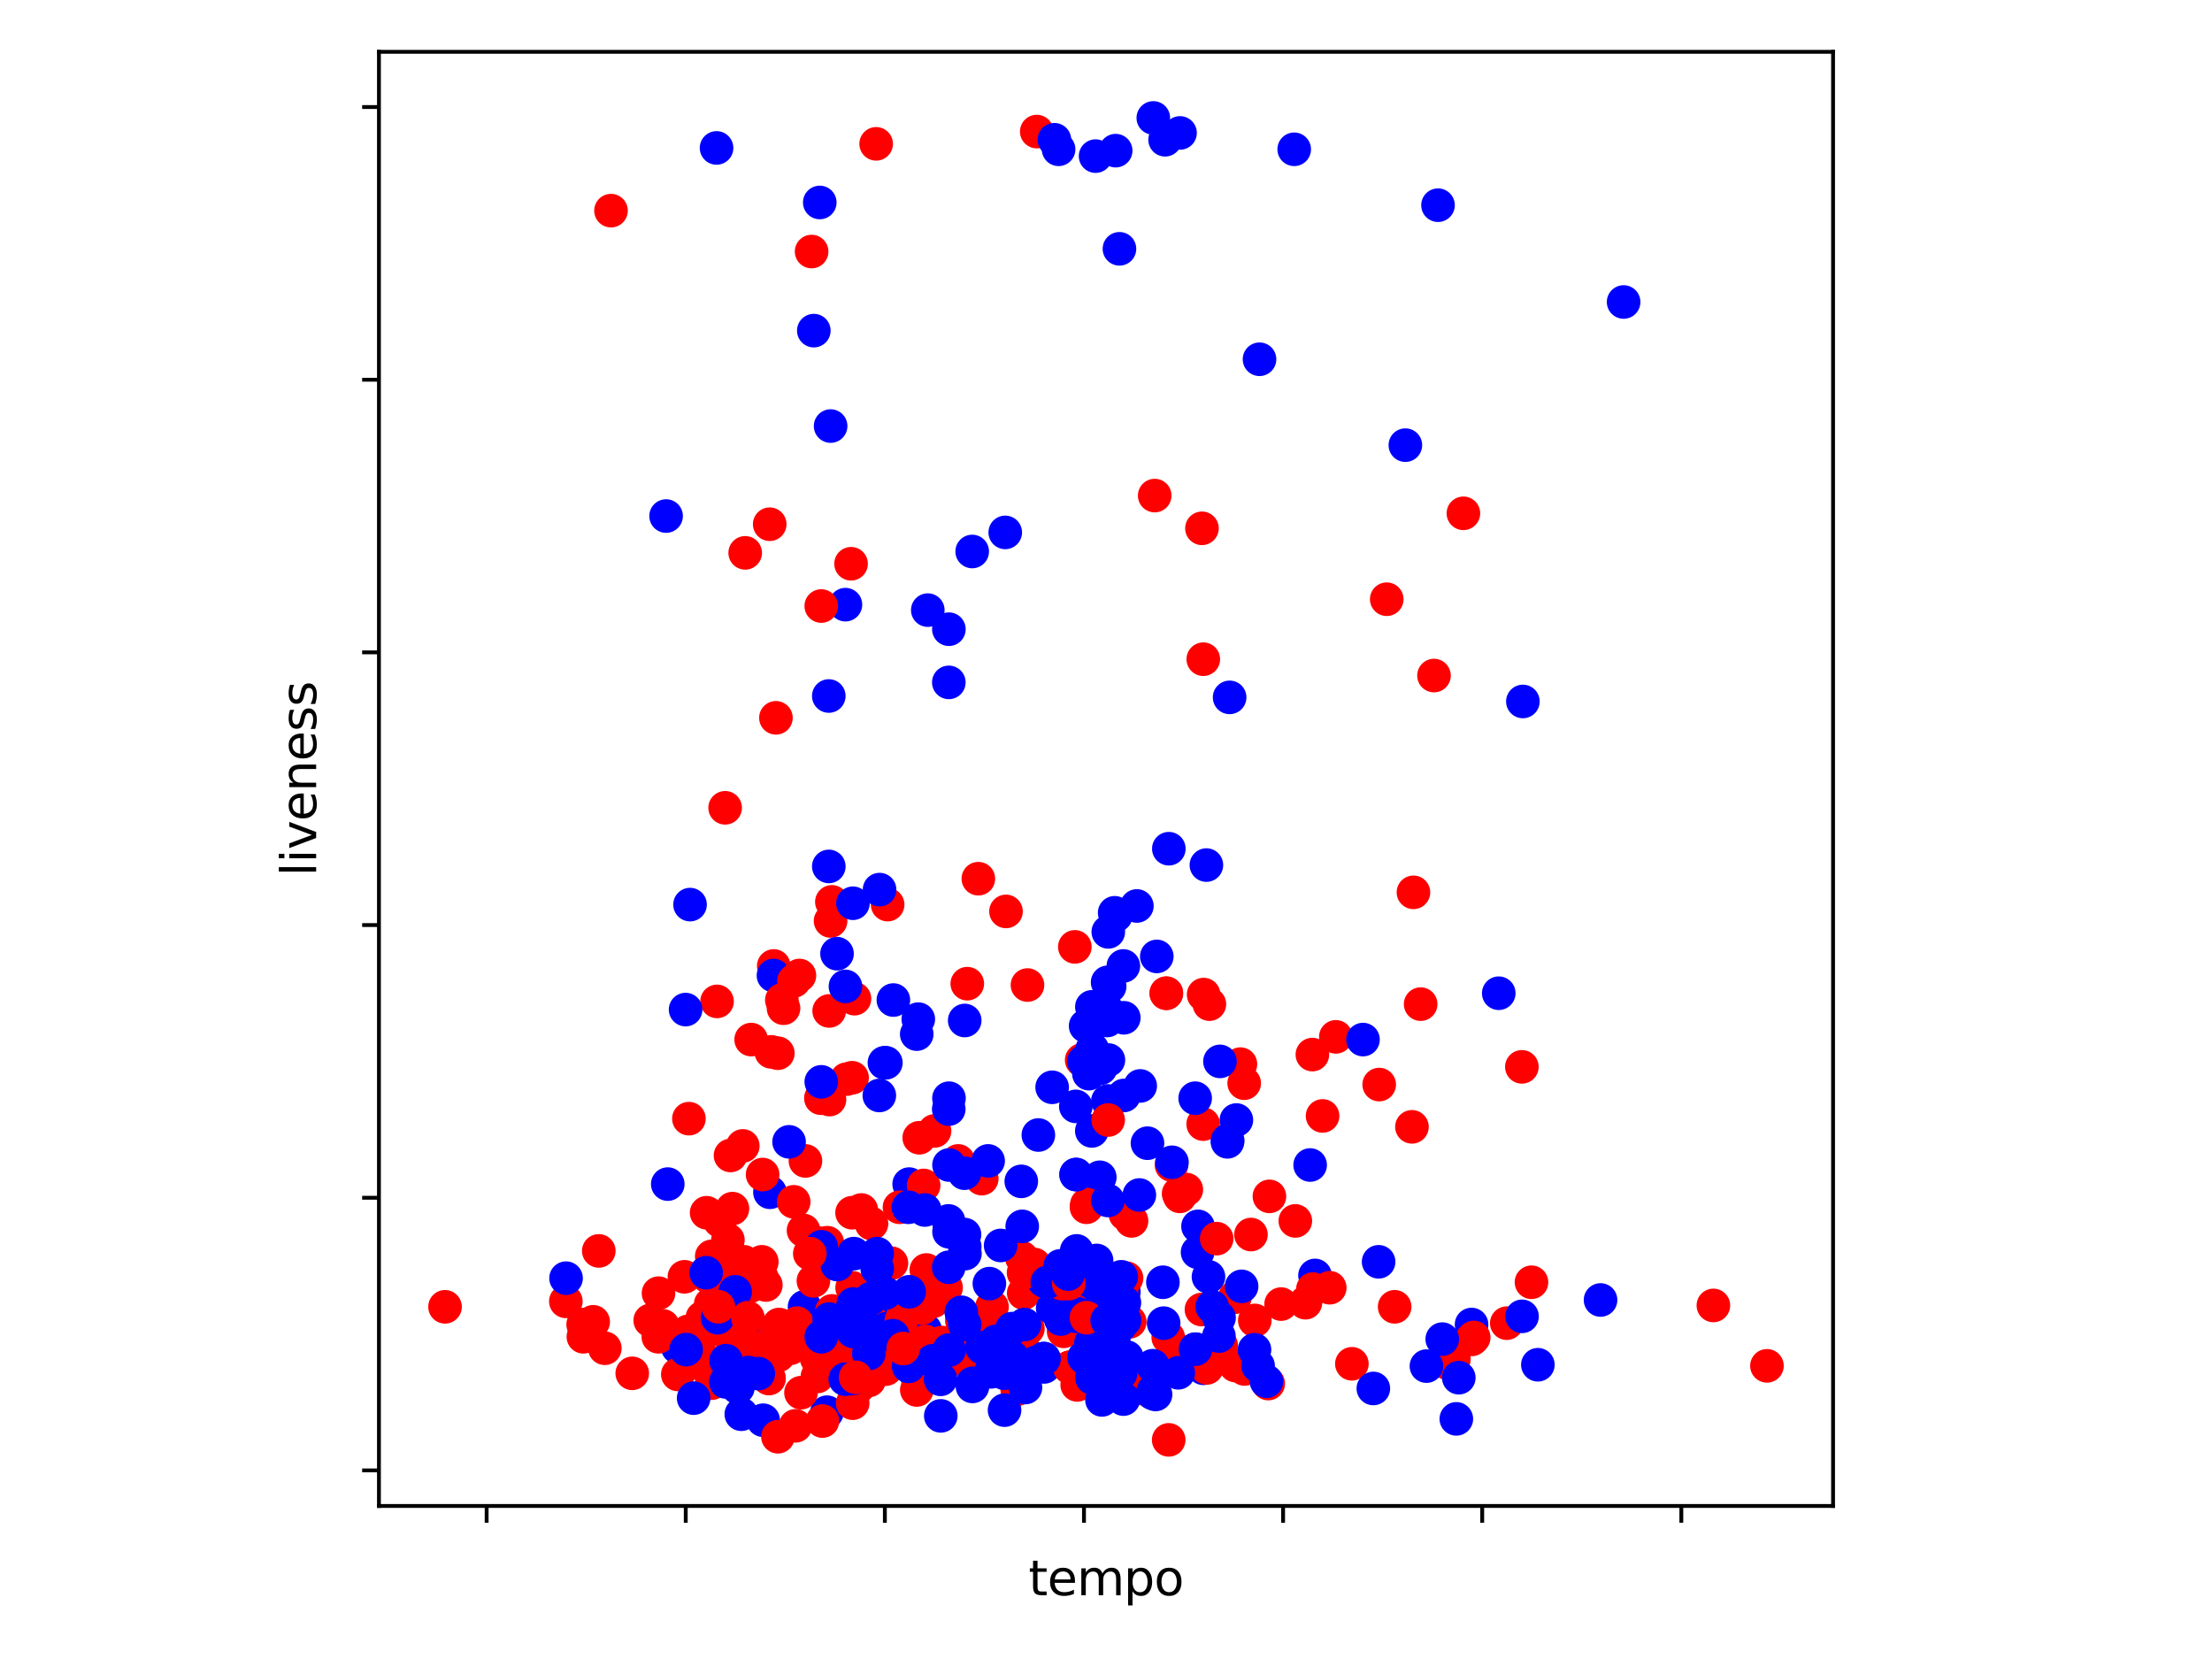 <?xml version="1.0" encoding="utf-8" standalone="no"?>
<!DOCTYPE svg PUBLIC "-//W3C//DTD SVG 1.1//EN"
  "http://www.w3.org/Graphics/SVG/1.1/DTD/svg11.dtd">
<svg xmlns:xlink="http://www.w3.org/1999/xlink" width="460.8pt" height="345.6pt" viewBox="0 0 460.8 345.6" xmlns="http://www.w3.org/2000/svg" version="1.1">
 <defs>
  <style type="text/css">*{stroke-linejoin: round; stroke-linecap: butt}</style>
 </defs>
 <g id="figure_1">
  <g id="patch_1">
   <path d="M 0 345.6 
L 460.8 345.6 
L 460.8 0 
L 0 0 
z
" style="fill: #ffffff"/>
  </g>
  <g id="axes_1">
   <g id="patch_2">
    <path d="M 78.94 313.72 
L 381.86 313.72 
L 381.86 10.8 
L 78.94 10.8 
z
" style="fill: #ffffff"/>
   </g>
   <g id="PathCollection_1">
    <defs>
     <path id="C0_0_5d1e48752d" d="M 0 3 
C 0.796 3 1.559 2.684 2.121 2.121 
C 2.684 1.559 3 0.796 3 -0 
C 3 -0.796 2.684 -1.559 2.121 -2.121 
C 1.559 -2.684 0.796 -3 0 -3 
C -0.796 -3 -1.559 -2.684 -2.121 -2.121 
C -2.684 -1.559 -3 -0.796 -3 0 
C -3 0.796 -2.684 1.559 -2.121 2.121 
C -1.559 2.684 -0.796 3 0 3 
z
"/>
    </defs>
    <g clip-path="url(#p8fa195054b)">
     <use xlink:href="#C0_0_5d1e48752d" x="161.187" y="201.227" style="fill: #ff0000; stroke: #ff0000"/>
    </g>
    <g clip-path="url(#p8fa195054b)">
     <use xlink:href="#C0_0_5d1e48752d" x="171.006" y="228.777" style="fill: #ff0000; stroke: #ff0000"/>
    </g>
    <g clip-path="url(#p8fa195054b)">
     <use xlink:href="#C0_0_5d1e48752d" x="213.255" y="269.391" style="fill: #ff0000; stroke: #ff0000"/>
    </g>
    <g clip-path="url(#p8fa195054b)">
     <use xlink:href="#C0_0_5d1e48752d" x="160.394" y="248.374" style="fill: #0000ff; stroke: #0000ff"/>
    </g>
    <g clip-path="url(#p8fa195054b)">
     <use xlink:href="#C0_0_5d1e48752d" x="179.429" y="252.066" style="fill: #ff0000; stroke: #ff0000"/>
    </g>
    <g clip-path="url(#p8fa195054b)">
     <use xlink:href="#C0_0_5d1e48752d" x="167.39" y="256.326" style="fill: #ff0000; stroke: #ff0000"/>
    </g>
    <g clip-path="url(#p8fa195054b)">
     <use xlink:href="#C0_0_5d1e48752d" x="176.371" y="224.8" style="fill: #ff0000; stroke: #ff0000"/>
    </g>
    <g clip-path="url(#p8fa195054b)">
     <use xlink:href="#C0_0_5d1e48752d" x="192.723" y="277.059" style="fill: #0000ff; stroke: #0000ff"/>
    </g>
    <g clip-path="url(#p8fa195054b)">
     <use xlink:href="#C0_0_5d1e48752d" x="184.082" y="272.799" style="fill: #ff0000; stroke: #ff0000"/>
    </g>
    <g clip-path="url(#p8fa195054b)">
     <use xlink:href="#C0_0_5d1e48752d" x="230.9" y="220.824" style="fill: #0000ff; stroke: #0000ff"/>
    </g>
    <g clip-path="url(#p8fa195054b)">
     <use xlink:href="#C0_0_5d1e48752d" x="190.889" y="269.107" style="fill: #ff0000; stroke: #ff0000"/>
    </g>
    <g clip-path="url(#p8fa195054b)">
     <use xlink:href="#C0_0_5d1e48752d" x="217.506" y="284.756" style="fill: #0000ff; stroke: #0000ff"/>
    </g>
    <g clip-path="url(#p8fa195054b)">
     <use xlink:href="#C0_0_5d1e48752d" x="230.887" y="278.508" style="fill: #0000ff; stroke: #0000ff"/>
    </g>
    <g clip-path="url(#p8fa195054b)">
     <use xlink:href="#C0_0_5d1e48752d" x="230.877" y="194.127" style="fill: #0000ff; stroke: #0000ff"/>
    </g>
    <g clip-path="url(#p8fa195054b)">
     <use xlink:href="#C0_0_5d1e48752d" x="230.791" y="229.345" style="fill: #0000ff; stroke: #0000ff"/>
    </g>
    <g clip-path="url(#p8fa195054b)">
     <use xlink:href="#C0_0_5d1e48752d" x="230.787" y="282.001" style="fill: #0000ff; stroke: #0000ff"/>
    </g>
    <g clip-path="url(#p8fa195054b)">
     <use xlink:href="#C0_0_5d1e48752d" x="159.552" y="280.467" style="fill: #ff0000; stroke: #ff0000"/>
    </g>
    <g clip-path="url(#p8fa195054b)">
     <use xlink:href="#C0_0_5d1e48752d" x="273.938" y="265.699" style="fill: #0000ff; stroke: #0000ff"/>
    </g>
    <g clip-path="url(#p8fa195054b)">
     <use xlink:href="#C0_0_5d1e48752d" x="290.529" y="272.231" style="fill: #ff0000; stroke: #ff0000"/>
    </g>
    <g clip-path="url(#p8fa195054b)">
     <use xlink:href="#C0_0_5d1e48752d" x="244.043" y="242.693" style="fill: #ff0000; stroke: #ff0000"/>
    </g>
    <g clip-path="url(#p8fa195054b)">
     <use xlink:href="#C0_0_5d1e48752d" x="229.107" y="245.249" style="fill: #0000ff; stroke: #0000ff"/>
    </g>
    <g clip-path="url(#p8fa195054b)">
     <use xlink:href="#C0_0_5d1e48752d" x="151.021" y="269.107" style="fill: #ff0000; stroke: #ff0000"/>
    </g>
    <g clip-path="url(#p8fa195054b)">
     <use xlink:href="#C0_0_5d1e48752d" x="295.948" y="209.179" style="fill: #ff0000; stroke: #ff0000"/>
    </g>
    <g clip-path="url(#p8fa195054b)">
     <use xlink:href="#C0_0_5d1e48752d" x="172.733" y="210.6" style="fill: #ff0000; stroke: #ff0000"/>
    </g>
    <g clip-path="url(#p8fa195054b)">
     <use xlink:href="#C0_0_5d1e48752d" x="206.651" y="272.231" style="fill: #ff0000; stroke: #ff0000"/>
    </g>
    <g clip-path="url(#p8fa195054b)">
     <use xlink:href="#C0_0_5d1e48752d" x="158.751" y="266.267" style="fill: #ff0000; stroke: #ff0000"/>
    </g>
    <g clip-path="url(#p8fa195054b)">
     <use xlink:href="#C0_0_5d1e48752d" x="170.156" y="258.882" style="fill: #ff0000; stroke: #ff0000"/>
    </g>
    <g clip-path="url(#p8fa195054b)">
     <use xlink:href="#C0_0_5d1e48752d" x="178.498" y="270.243" style="fill: #ff0000; stroke: #ff0000"/>
    </g>
    <g clip-path="url(#p8fa195054b)">
     <use xlink:href="#C0_0_5d1e48752d" x="222.875" y="284.841" style="fill: #ff0000; stroke: #ff0000"/>
    </g>
    <g clip-path="url(#p8fa195054b)">
     <use xlink:href="#C0_0_5d1e48752d" x="221.572" y="277.343" style="fill: #ff0000; stroke: #ff0000"/>
    </g>
    <g clip-path="url(#p8fa195054b)">
     <use xlink:href="#C0_0_5d1e48752d" x="235.345" y="275.355" style="fill: #ff0000; stroke: #ff0000"/>
    </g>
    <g clip-path="url(#p8fa195054b)">
     <use xlink:href="#C0_0_5d1e48752d" x="234.438" y="252.918" style="fill: #ff0000; stroke: #ff0000"/>
    </g>
    <g clip-path="url(#p8fa195054b)">
     <use xlink:href="#C0_0_5d1e48752d" x="237.527" y="226.22" style="fill: #0000ff; stroke: #0000ff"/>
    </g>
    <g clip-path="url(#p8fa195054b)">
     <use xlink:href="#C0_0_5d1e48752d" x="149.944" y="254.338" style="fill: #ff0000; stroke: #ff0000"/>
    </g>
    <g clip-path="url(#p8fa195054b)">
     <use xlink:href="#C0_0_5d1e48752d" x="141.19" y="280.666" style="fill: #0000ff; stroke: #0000ff"/>
    </g>
    <g clip-path="url(#p8fa195054b)">
     <use xlink:href="#C0_0_5d1e48752d" x="212.751" y="246.101" style="fill: #0000ff; stroke: #0000ff"/>
    </g>
    <g clip-path="url(#p8fa195054b)">
     <use xlink:href="#C0_0_5d1e48752d" x="250.699" y="285.04" style="fill: #0000ff; stroke: #0000ff"/>
    </g>
    <g clip-path="url(#p8fa195054b)">
     <use xlink:href="#C0_0_5d1e48752d" x="184.243" y="221.392" style="fill: #0000ff; stroke: #0000ff"/>
    </g>
    <g clip-path="url(#p8fa195054b)">
     <use xlink:href="#C0_0_5d1e48752d" x="184.543" y="221.392" style="fill: #0000ff; stroke: #0000ff"/>
    </g>
    <g clip-path="url(#p8fa195054b)">
     <use xlink:href="#C0_0_5d1e48752d" x="143.75" y="188.446" style="fill: #0000ff; stroke: #0000ff"/>
    </g>
    <g clip-path="url(#p8fa195054b)">
     <use xlink:href="#C0_0_5d1e48752d" x="177.292" y="117.442" style="fill: #ff0000; stroke: #ff0000"/>
    </g>
    <g clip-path="url(#p8fa195054b)">
     <use xlink:href="#C0_0_5d1e48752d" x="138.76" y="107.502" style="fill: #0000ff; stroke: #0000ff"/>
    </g>
    <g clip-path="url(#p8fa195054b)">
     <use xlink:href="#C0_0_5d1e48752d" x="154.427" y="294.611" style="fill: #0000ff; stroke: #0000ff"/>
    </g>
    <g clip-path="url(#p8fa195054b)">
     <use xlink:href="#C0_0_5d1e48752d" x="306.552" y="275.923" style="fill: #0000ff; stroke: #0000ff"/>
    </g>
    <g clip-path="url(#p8fa195054b)">
     <use xlink:href="#C0_0_5d1e48752d" x="156.282" y="275.923" style="fill: #0000ff; stroke: #0000ff"/>
    </g>
    <g clip-path="url(#p8fa195054b)">
     <use xlink:href="#C0_0_5d1e48752d" x="219.181" y="226.504" style="fill: #0000ff; stroke: #0000ff"/>
    </g>
    <g clip-path="url(#p8fa195054b)">
     <use xlink:href="#C0_0_5d1e48752d" x="145.63" y="276.491" style="fill: #ff0000; stroke: #ff0000"/>
    </g>
    <g clip-path="url(#p8fa195054b)">
     <use xlink:href="#C0_0_5d1e48752d" x="302.877" y="283.137" style="fill: #ff0000; stroke: #ff0000"/>
    </g>
    <g clip-path="url(#p8fa195054b)">
     <use xlink:href="#C0_0_5d1e48752d" x="149.373" y="208.611" style="fill: #ff0000; stroke: #ff0000"/>
    </g>
    <g clip-path="url(#p8fa195054b)">
     <use xlink:href="#C0_0_5d1e48752d" x="158.985" y="295.861" style="fill: #0000ff; stroke: #0000ff"/>
    </g>
    <g clip-path="url(#p8fa195054b)">
     <use xlink:href="#C0_0_5d1e48752d" x="172.27" y="294.185" style="fill: #0000ff; stroke: #0000ff"/>
    </g>
    <g clip-path="url(#p8fa195054b)">
     <use xlink:href="#C0_0_5d1e48752d" x="301.482" y="283.961" style="fill: #ff0000; stroke: #ff0000"/>
    </g>
    <g clip-path="url(#p8fa195054b)">
     <use xlink:href="#C0_0_5d1e48752d" x="226.155" y="213.724" style="fill: #0000ff; stroke: #0000ff"/>
    </g>
    <g clip-path="url(#p8fa195054b)">
     <use xlink:href="#C0_0_5d1e48752d" x="155.622" y="275.923" style="fill: #0000ff; stroke: #0000ff"/>
    </g>
    <g clip-path="url(#p8fa195054b)">
     <use xlink:href="#C0_0_5d1e48752d" x="228.285" y="272.515" style="fill: #0000ff; stroke: #0000ff"/>
    </g>
    <g clip-path="url(#p8fa195054b)">
     <use xlink:href="#C0_0_5d1e48752d" x="232.359" y="273.367" style="fill: #0000ff; stroke: #0000ff"/>
    </g>
    <g clip-path="url(#p8fa195054b)">
     <use xlink:href="#C0_0_5d1e48752d" x="232.525" y="277.059" style="fill: #ff0000; stroke: #ff0000"/>
    </g>
    <g clip-path="url(#p8fa195054b)">
     <use xlink:href="#C0_0_5d1e48752d" x="225.838" y="282.796" style="fill: #0000ff; stroke: #0000ff"/>
    </g>
    <g clip-path="url(#p8fa195054b)">
     <use xlink:href="#C0_0_5d1e48752d" x="214.126" y="276.775" style="fill: #ff0000; stroke: #ff0000"/>
    </g>
    <g clip-path="url(#p8fa195054b)">
     <use xlink:href="#C0_0_5d1e48752d" x="217.516" y="266.835" style="fill: #0000ff; stroke: #0000ff"/>
    </g>
    <g clip-path="url(#p8fa195054b)">
     <use xlink:href="#C0_0_5d1e48752d" x="249.042" y="281.064" style="fill: #0000ff; stroke: #0000ff"/>
    </g>
    <g clip-path="url(#p8fa195054b)">
     <use xlink:href="#C0_0_5d1e48752d" x="237.481" y="286.773" style="fill: #0000ff; stroke: #0000ff"/>
    </g>
    <g clip-path="url(#p8fa195054b)">
     <use xlink:href="#C0_0_5d1e48752d" x="167.604" y="272.231" style="fill: #0000ff; stroke: #0000ff"/>
    </g>
    <g clip-path="url(#p8fa195054b)">
     <use xlink:href="#C0_0_5d1e48752d" x="184.699" y="276.775" style="fill: #0000ff; stroke: #0000ff"/>
    </g>
    <g clip-path="url(#p8fa195054b)">
     <use xlink:href="#C0_0_5d1e48752d" x="187.579" y="271.947" style="fill: #0000ff; stroke: #0000ff"/>
    </g>
    <g clip-path="url(#p8fa195054b)">
     <use xlink:href="#C0_0_5d1e48752d" x="307.005" y="278.621" style="fill: #ff0000; stroke: #ff0000"/>
    </g>
    <g clip-path="url(#p8fa195054b)">
     <use xlink:href="#C0_0_5d1e48752d" x="226.406" y="250.93" style="fill: #ff0000; stroke: #ff0000"/>
    </g>
    <g clip-path="url(#p8fa195054b)">
     <use xlink:href="#C0_0_5d1e48752d" x="277.009" y="268.255" style="fill: #ff0000; stroke: #ff0000"/>
    </g>
    <g clip-path="url(#p8fa195054b)">
     <use xlink:href="#C0_0_5d1e48752d" x="209.411" y="110.91" style="fill: #0000ff; stroke: #0000ff"/>
    </g>
    <g clip-path="url(#p8fa195054b)">
     <use xlink:href="#C0_0_5d1e48752d" x="169.451" y="266.835" style="fill: #ff0000; stroke: #ff0000"/>
    </g>
    <g clip-path="url(#p8fa195054b)">
     <use xlink:href="#C0_0_5d1e48752d" x="259.188" y="225.652" style="fill: #ff0000; stroke: #ff0000"/>
    </g>
    <g clip-path="url(#p8fa195054b)">
     <use xlink:href="#C0_0_5d1e48752d" x="158.864" y="244.681" style="fill: #ff0000; stroke: #ff0000"/>
    </g>
    <g clip-path="url(#p8fa195054b)">
     <use xlink:href="#C0_0_5d1e48752d" x="156.48" y="216.564" style="fill: #ff0000; stroke: #ff0000"/>
    </g>
    <g clip-path="url(#p8fa195054b)">
     <use xlink:href="#C0_0_5d1e48752d" x="151.636" y="258.314" style="fill: #ff0000; stroke: #ff0000"/>
    </g>
    <g clip-path="url(#p8fa195054b)">
     <use xlink:href="#C0_0_5d1e48752d" x="258.403" y="221.676" style="fill: #ff0000; stroke: #ff0000"/>
    </g>
    <g clip-path="url(#p8fa195054b)">
     <use xlink:href="#C0_0_5d1e48752d" x="228.241" y="275.639" style="fill: #0000ff; stroke: #0000ff"/>
    </g>
    <g clip-path="url(#p8fa195054b)">
     <use xlink:href="#C0_0_5d1e48752d" x="261.399" y="275.071" style="fill: #ff0000; stroke: #ff0000"/>
    </g>
    <g clip-path="url(#p8fa195054b)">
     <use xlink:href="#C0_0_5d1e48752d" x="235.717" y="254.338" style="fill: #ff0000; stroke: #ff0000"/>
    </g>
    <g clip-path="url(#p8fa195054b)">
     <use xlink:href="#C0_0_5d1e48752d" x="251.749" y="265.983" style="fill: #0000ff; stroke: #0000ff"/>
    </g>
    <g clip-path="url(#p8fa195054b)">
     <use xlink:href="#C0_0_5d1e48752d" x="257.253" y="270.243" style="fill: #ff0000; stroke: #ff0000"/>
    </g>
    <g clip-path="url(#p8fa195054b)">
     <use xlink:href="#C0_0_5d1e48752d" x="189.396" y="246.67" style="fill: #0000ff; stroke: #0000ff"/>
    </g>
    <g clip-path="url(#p8fa195054b)">
     <use xlink:href="#C0_0_5d1e48752d" x="234.096" y="266.835" style="fill: #0000ff; stroke: #0000ff"/>
    </g>
    <g clip-path="url(#p8fa195054b)">
     <use xlink:href="#C0_0_5d1e48752d" x="234.127" y="269.107" style="fill: #0000ff; stroke: #0000ff"/>
    </g>
    <g clip-path="url(#p8fa195054b)">
     <use xlink:href="#C0_0_5d1e48752d" x="161.13" y="203.215" style="fill: #0000ff; stroke: #0000ff"/>
    </g>
    <g clip-path="url(#p8fa195054b)">
     <use xlink:href="#C0_0_5d1e48752d" x="143.513" y="233.037" style="fill: #ff0000; stroke: #ff0000"/>
    </g>
    <g clip-path="url(#p8fa195054b)">
     <use xlink:href="#C0_0_5d1e48752d" x="264.197" y="288.221" style="fill: #ff0000; stroke: #ff0000"/>
    </g>
    <g clip-path="url(#p8fa195054b)">
     <use xlink:href="#C0_0_5d1e48752d" x="244.172" y="283.677" style="fill: #0000ff; stroke: #0000ff"/>
    </g>
    <g clip-path="url(#p8fa195054b)">
     <use xlink:href="#C0_0_5d1e48752d" x="154.47" y="284.87" style="fill: #0000ff; stroke: #0000ff"/>
    </g>
    <g clip-path="url(#p8fa195054b)">
     <use xlink:href="#C0_0_5d1e48752d" x="205.344" y="278.394" style="fill: #0000ff; stroke: #0000ff"/>
    </g>
    <g clip-path="url(#p8fa195054b)">
     <use xlink:href="#C0_0_5d1e48752d" x="190.989" y="268.823" style="fill: #ff0000; stroke: #ff0000"/>
    </g>
    <g clip-path="url(#p8fa195054b)">
     <use xlink:href="#C0_0_5d1e48752d" x="304.853" y="106.934" style="fill: #ff0000; stroke: #ff0000"/>
    </g>
    <g clip-path="url(#p8fa195054b)">
     <use xlink:href="#C0_0_5d1e48752d" x="191.112" y="287" style="fill: #0000ff; stroke: #0000ff"/>
    </g>
    <g clip-path="url(#p8fa195054b)">
     <use xlink:href="#C0_0_5d1e48752d" x="219.293" y="272.515" style="fill: #0000ff; stroke: #0000ff"/>
    </g>
    <g clip-path="url(#p8fa195054b)">
     <use xlink:href="#C0_0_5d1e48752d" x="245.77" y="249.226" style="fill: #ff0000; stroke: #ff0000"/>
    </g>
    <g clip-path="url(#p8fa195054b)">
     <use xlink:href="#C0_0_5d1e48752d" x="176.119" y="125.963" style="fill: #0000ff; stroke: #0000ff"/>
    </g>
    <g clip-path="url(#p8fa195054b)">
     <use xlink:href="#C0_0_5d1e48752d" x="251.406" y="284.955" style="fill: #ff0000; stroke: #ff0000"/>
    </g>
    <g clip-path="url(#p8fa195054b)">
     <use xlink:href="#C0_0_5d1e48752d" x="224.003" y="276.775" style="fill: #ff0000; stroke: #ff0000"/>
    </g>
    <g clip-path="url(#p8fa195054b)">
     <use xlink:href="#C0_0_5d1e48752d" x="170.359" y="262.858" style="fill: #ff0000; stroke: #ff0000"/>
    </g>
    <g clip-path="url(#p8fa195054b)">
     <use xlink:href="#C0_0_5d1e48752d" x="166.031" y="275.639" style="fill: #ff0000; stroke: #ff0000"/>
    </g>
    <g clip-path="url(#p8fa195054b)">
     <use xlink:href="#C0_0_5d1e48752d" x="222.875" y="284.841" style="fill: #ff0000; stroke: #ff0000"/>
    </g>
    <g clip-path="url(#p8fa195054b)">
     <use xlink:href="#C0_0_5d1e48752d" x="178.829" y="288.903" style="fill: #ff0000; stroke: #ff0000"/>
    </g>
    <g clip-path="url(#p8fa195054b)">
     <use xlink:href="#C0_0_5d1e48752d" x="213.189" y="281.007" style="fill: #ff0000; stroke: #ff0000"/>
    </g>
    <g clip-path="url(#p8fa195054b)">
     <use xlink:href="#C0_0_5d1e48752d" x="192.057" y="272.515" style="fill: #ff0000; stroke: #ff0000"/>
    </g>
    <g clip-path="url(#p8fa195054b)">
     <use xlink:href="#C0_0_5d1e48752d" x="178.002" y="208.043" style="fill: #ff0000; stroke: #ff0000"/>
    </g>
    <g clip-path="url(#p8fa195054b)">
     <use xlink:href="#C0_0_5d1e48752d" x="251.935" y="209.179" style="fill: #ff0000; stroke: #ff0000"/>
    </g>
    <g clip-path="url(#p8fa195054b)">
     <use xlink:href="#C0_0_5d1e48752d" x="313.891" y="275.639" style="fill: #ff0000; stroke: #ff0000"/>
    </g>
    <g clip-path="url(#p8fa195054b)">
     <use xlink:href="#C0_0_5d1e48752d" x="188.281" y="273.083" style="fill: #ff0000; stroke: #ff0000"/>
    </g>
    <g clip-path="url(#p8fa195054b)">
     <use xlink:href="#C0_0_5d1e48752d" x="222.875" y="284.841" style="fill: #ff0000; stroke: #ff0000"/>
    </g>
    <g clip-path="url(#p8fa195054b)">
     <use xlink:href="#C0_0_5d1e48752d" x="224.401" y="288.505" style="fill: #ff0000; stroke: #ff0000"/>
    </g>
    <g clip-path="url(#p8fa195054b)">
     <use xlink:href="#C0_0_5d1e48752d" x="356.931" y="271.947" style="fill: #ff0000; stroke: #ff0000"/>
    </g>
    <g clip-path="url(#p8fa195054b)">
     <use xlink:href="#C0_0_5d1e48752d" x="317.033" y="222.244" style="fill: #ff0000; stroke: #ff0000"/>
    </g>
    <g clip-path="url(#p8fa195054b)">
     <use xlink:href="#C0_0_5d1e48752d" x="147.203" y="252.634" style="fill: #ff0000; stroke: #ff0000"/>
    </g>
    <g clip-path="url(#p8fa195054b)">
     <use xlink:href="#C0_0_5d1e48752d" x="194.161" y="280.325" style="fill: #ff0000; stroke: #ff0000"/>
    </g>
    <g clip-path="url(#p8fa195054b)">
     <use xlink:href="#C0_0_5d1e48752d" x="166.023" y="277.627" style="fill: #ff0000; stroke: #ff0000"/>
    </g>
    <g clip-path="url(#p8fa195054b)">
     <use xlink:href="#C0_0_5d1e48752d" x="201.503" y="204.919" style="fill: #ff0000; stroke: #ff0000"/>
    </g>
    <g clip-path="url(#p8fa195054b)">
     <use xlink:href="#C0_0_5d1e48752d" x="172.343" y="258.882" style="fill: #ff0000; stroke: #ff0000"/>
    </g>
    <g clip-path="url(#p8fa195054b)">
     <use xlink:href="#C0_0_5d1e48752d" x="199.605" y="241.841" style="fill: #ff0000; stroke: #ff0000"/>
    </g>
    <g clip-path="url(#p8fa195054b)">
     <use xlink:href="#C0_0_5d1e48752d" x="250.283" y="272.799" style="fill: #ff0000; stroke: #ff0000"/>
    </g>
    <g clip-path="url(#p8fa195054b)">
     <use xlink:href="#C0_0_5d1e48752d" x="271.945" y="271.379" style="fill: #ff0000; stroke: #ff0000"/>
    </g>
    <g clip-path="url(#p8fa195054b)">
     <use xlink:href="#C0_0_5d1e48752d" x="162.172" y="282.342" style="fill: #ff0000; stroke: #ff0000"/>
    </g>
    <g clip-path="url(#p8fa195054b)">
     <use xlink:href="#C0_0_5d1e48752d" x="160.18" y="287.142" style="fill: #ff0000; stroke: #ff0000"/>
    </g>
    <g clip-path="url(#p8fa195054b)">
     <use xlink:href="#C0_0_5d1e48752d" x="149.08" y="284.614" style="fill: #ff0000; stroke: #ff0000"/>
    </g>
    <g clip-path="url(#p8fa195054b)">
     <use xlink:href="#C0_0_5d1e48752d" x="174.191" y="273.935" style="fill: #ff0000; stroke: #ff0000"/>
    </g>
    <g clip-path="url(#p8fa195054b)">
     <use xlink:href="#C0_0_5d1e48752d" x="160.18" y="287.142" style="fill: #ff0000; stroke: #ff0000"/>
    </g>
    <g clip-path="url(#p8fa195054b)">
     <use xlink:href="#C0_0_5d1e48752d" x="171.331" y="296.031" style="fill: #ff0000; stroke: #ff0000"/>
    </g>
    <g clip-path="url(#p8fa195054b)">
     <use xlink:href="#C0_0_5d1e48752d" x="260.596" y="257.178" style="fill: #ff0000; stroke: #ff0000"/>
    </g>
    <g clip-path="url(#p8fa195054b)">
     <use xlink:href="#C0_0_5d1e48752d" x="250.666" y="137.323" style="fill: #ff0000; stroke: #ff0000"/>
    </g>
    <g clip-path="url(#p8fa195054b)">
     <use xlink:href="#C0_0_5d1e48752d" x="162.036" y="219.404" style="fill: #ff0000; stroke: #ff0000"/>
    </g>
    <g clip-path="url(#p8fa195054b)">
     <use xlink:href="#C0_0_5d1e48752d" x="160.662" y="219.12" style="fill: #ff0000; stroke: #ff0000"/>
    </g>
    <g clip-path="url(#p8fa195054b)">
     <use xlink:href="#C0_0_5d1e48752d" x="250.737" y="207.191" style="fill: #ff0000; stroke: #ff0000"/>
    </g>
    <g clip-path="url(#p8fa195054b)">
     <use xlink:href="#C0_0_5d1e48752d" x="147.535" y="265.983" style="fill: #ff0000; stroke: #ff0000"/>
    </g>
    <g clip-path="url(#p8fa195054b)">
     <use xlink:href="#C0_0_5d1e48752d" x="162.871" y="208.327" style="fill: #ff0000; stroke: #ff0000"/>
    </g>
    <g clip-path="url(#p8fa195054b)">
     <use xlink:href="#C0_0_5d1e48752d" x="177.629" y="292.311" style="fill: #ff0000; stroke: #ff0000"/>
    </g>
    <g clip-path="url(#p8fa195054b)">
     <use xlink:href="#C0_0_5d1e48752d" x="306.613" y="279.019" style="fill: #ff0000; stroke: #ff0000"/>
    </g>
    <g clip-path="url(#p8fa195054b)">
     <use xlink:href="#C0_0_5d1e48752d" x="148.268" y="288.136" style="fill: #ff0000; stroke: #ff0000"/>
    </g>
    <g clip-path="url(#p8fa195054b)">
     <use xlink:href="#C0_0_5d1e48752d" x="173.307" y="273.083" style="fill: #ff0000; stroke: #ff0000"/>
    </g>
    <g clip-path="url(#p8fa195054b)">
     <use xlink:href="#C0_0_5d1e48752d" x="240.547" y="103.241" style="fill: #ff0000; stroke: #ff0000"/>
    </g>
    <g clip-path="url(#p8fa195054b)">
     <use xlink:href="#C0_0_5d1e48752d" x="190.985" y="289.556" style="fill: #ff0000; stroke: #ff0000"/>
    </g>
    <g clip-path="url(#p8fa195054b)">
     <use xlink:href="#C0_0_5d1e48752d" x="182.52" y="29.965" style="fill: #ff0000; stroke: #ff0000"/>
    </g>
    <g clip-path="url(#p8fa195054b)">
     <use xlink:href="#C0_0_5d1e48752d" x="287.311" y="225.936" style="fill: #ff0000; stroke: #ff0000"/>
    </g>
    <g clip-path="url(#p8fa195054b)">
     <use xlink:href="#C0_0_5d1e48752d" x="165.401" y="204.351" style="fill: #ff0000; stroke: #ff0000"/>
    </g>
    <g clip-path="url(#p8fa195054b)">
     <use xlink:href="#C0_0_5d1e48752d" x="171.085" y="126.247" style="fill: #ff0000; stroke: #ff0000"/>
    </g>
    <g clip-path="url(#p8fa195054b)">
     <use xlink:href="#C0_0_5d1e48752d" x="163.222" y="210.031" style="fill: #ff0000; stroke: #ff0000"/>
    </g>
    <g clip-path="url(#p8fa195054b)">
     <use xlink:href="#C0_0_5d1e48752d" x="164.683" y="280.865" style="fill: #ff0000; stroke: #ff0000"/>
    </g>
    <g clip-path="url(#p8fa195054b)">
     <use xlink:href="#C0_0_5d1e48752d" x="275.517" y="232.469" style="fill: #ff0000; stroke: #ff0000"/>
    </g>
    <g clip-path="url(#p8fa195054b)">
     <use xlink:href="#C0_0_5d1e48752d" x="156.241" y="267.971" style="fill: #ff0000; stroke: #ff0000"/>
    </g>
    <g clip-path="url(#p8fa195054b)">
     <use xlink:href="#C0_0_5d1e48752d" x="167.788" y="241.841" style="fill: #ff0000; stroke: #ff0000"/>
    </g>
    <g clip-path="url(#p8fa195054b)">
     <use xlink:href="#C0_0_5d1e48752d" x="165.726" y="297.026" style="fill: #ff0000; stroke: #ff0000"/>
    </g>
    <g clip-path="url(#p8fa195054b)">
     <use xlink:href="#C0_0_5d1e48752d" x="269.838" y="254.338" style="fill: #ff0000; stroke: #ff0000"/>
    </g>
    <g clip-path="url(#p8fa195054b)">
     <use xlink:href="#C0_0_5d1e48752d" x="213.225" y="265.131" style="fill: #ff0000; stroke: #ff0000"/>
    </g>
    <g clip-path="url(#p8fa195054b)">
     <use xlink:href="#C0_0_5d1e48752d" x="194.68" y="235.593" style="fill: #ff0000; stroke: #ff0000"/>
    </g>
    <g clip-path="url(#p8fa195054b)">
     <use xlink:href="#C0_0_5d1e48752d" x="288.885" y="124.827" style="fill: #ff0000; stroke: #ff0000"/>
    </g>
    <g clip-path="url(#p8fa195054b)">
     <use xlink:href="#C0_0_5d1e48752d" x="294.448" y="185.89" style="fill: #ff0000; stroke: #ff0000"/>
    </g>
    <g clip-path="url(#p8fa195054b)">
     <use xlink:href="#C0_0_5d1e48752d" x="172.796" y="229.061" style="fill: #ff0000; stroke: #ff0000"/>
    </g>
    <g clip-path="url(#p8fa195054b)">
     <use xlink:href="#C0_0_5d1e48752d" x="214.043" y="205.203" style="fill: #ff0000; stroke: #ff0000"/>
    </g>
    <g clip-path="url(#p8fa195054b)">
     <use xlink:href="#C0_0_5d1e48752d" x="229.229" y="283.904" style="fill: #ff0000; stroke: #ff0000"/>
    </g>
    <g clip-path="url(#p8fa195054b)">
     <use xlink:href="#C0_0_5d1e48752d" x="223.907" y="197.251" style="fill: #ff0000; stroke: #ff0000"/>
    </g>
    <g clip-path="url(#p8fa195054b)">
     <use xlink:href="#C0_0_5d1e48752d" x="162.056" y="299.298" style="fill: #ff0000; stroke: #ff0000"/>
    </g>
    <g clip-path="url(#p8fa195054b)">
     <use xlink:href="#C0_0_5d1e48752d" x="266.876" y="271.663" style="fill: #ff0000; stroke: #ff0000"/>
    </g>
    <g clip-path="url(#p8fa195054b)">
     <use xlink:href="#C0_0_5d1e48752d" x="177.505" y="224.516" style="fill: #ff0000; stroke: #ff0000"/>
    </g>
    <g clip-path="url(#p8fa195054b)">
     <use xlink:href="#C0_0_5d1e48752d" x="264.442" y="249.226" style="fill: #ff0000; stroke: #ff0000"/>
    </g>
    <g clip-path="url(#p8fa195054b)">
     <use xlink:href="#C0_0_5d1e48752d" x="178.945" y="271.947" style="fill: #ff0000; stroke: #ff0000"/>
    </g>
    <g clip-path="url(#p8fa195054b)">
     <use xlink:href="#C0_0_5d1e48752d" x="247.132" y="247.806" style="fill: #ff0000; stroke: #ff0000"/>
    </g>
    <g clip-path="url(#p8fa195054b)">
     <use xlink:href="#C0_0_5d1e48752d" x="121.532" y="278.479" style="fill: #ff0000; stroke: #ff0000"/>
    </g>
    <g clip-path="url(#p8fa195054b)">
     <use xlink:href="#C0_0_5d1e48752d" x="161.087" y="278.991" style="fill: #ff0000; stroke: #ff0000"/>
    </g>
    <g clip-path="url(#p8fa195054b)">
     <use xlink:href="#C0_0_5d1e48752d" x="192.681" y="270.811" style="fill: #ff0000; stroke: #ff0000"/>
    </g>
    <g clip-path="url(#p8fa195054b)">
     <use xlink:href="#C0_0_5d1e48752d" x="237.436" y="289.244" style="fill: #ff0000; stroke: #ff0000"/>
    </g>
    <g clip-path="url(#p8fa195054b)">
     <use xlink:href="#C0_0_5d1e48752d" x="152.182" y="240.705" style="fill: #ff0000; stroke: #ff0000"/>
    </g>
    <g clip-path="url(#p8fa195054b)">
     <use xlink:href="#C0_0_5d1e48752d" x="138.098" y="276.207" style="fill: #ff0000; stroke: #ff0000"/>
    </g>
    <g clip-path="url(#p8fa195054b)">
     <use xlink:href="#C0_0_5d1e48752d" x="158.701" y="262.858" style="fill: #ff0000; stroke: #ff0000"/>
    </g>
    <g clip-path="url(#p8fa195054b)">
     <use xlink:href="#C0_0_5d1e48752d" x="124.739" y="260.586" style="fill: #ff0000; stroke: #ff0000"/>
    </g>
    <g clip-path="url(#p8fa195054b)">
     <use xlink:href="#C0_0_5d1e48752d" x="117.877" y="271.095" style="fill: #ff0000; stroke: #ff0000"/>
    </g>
    <g clip-path="url(#p8fa195054b)">
     <use xlink:href="#C0_0_5d1e48752d" x="194.392" y="271.095" style="fill: #ff0000; stroke: #ff0000"/>
    </g>
    <g clip-path="url(#p8fa195054b)">
     <use xlink:href="#C0_0_5d1e48752d" x="183.123" y="281.603" style="fill: #ff0000; stroke: #ff0000"/>
    </g>
    <g clip-path="url(#p8fa195054b)">
     <use xlink:href="#C0_0_5d1e48752d" x="184.551" y="285.21" style="fill: #ff0000; stroke: #ff0000"/>
    </g>
    <g clip-path="url(#p8fa195054b)">
     <use xlink:href="#C0_0_5d1e48752d" x="246.214" y="281.603" style="fill: #ff0000; stroke: #ff0000"/>
    </g>
    <g clip-path="url(#p8fa195054b)">
     <use xlink:href="#C0_0_5d1e48752d" x="228.232" y="269.391" style="fill: #ff0000; stroke: #ff0000"/>
    </g>
    <g clip-path="url(#p8fa195054b)">
     <use xlink:href="#C0_0_5d1e48752d" x="141.202" y="286.318" style="fill: #ff0000; stroke: #ff0000"/>
    </g>
    <g clip-path="url(#p8fa195054b)">
     <use xlink:href="#C0_0_5d1e48752d" x="152.662" y="279.445" style="fill: #ff0000; stroke: #ff0000"/>
    </g>
    <g clip-path="url(#p8fa195054b)">
     <use xlink:href="#C0_0_5d1e48752d" x="162.542" y="278.337" style="fill: #ff0000; stroke: #ff0000"/>
    </g>
    <g clip-path="url(#p8fa195054b)">
     <use xlink:href="#C0_0_5d1e48752d" x="170.113" y="282.938" style="fill: #ff0000; stroke: #ff0000"/>
    </g>
    <g clip-path="url(#p8fa195054b)">
     <use xlink:href="#C0_0_5d1e48752d" x="144.791" y="283.961" style="fill: #ff0000; stroke: #ff0000"/>
    </g>
    <g clip-path="url(#p8fa195054b)">
     <use xlink:href="#C0_0_5d1e48752d" x="200.365" y="275.071" style="fill: #ff0000; stroke: #ff0000"/>
    </g>
    <g clip-path="url(#p8fa195054b)">
     <use xlink:href="#C0_0_5d1e48752d" x="151.885" y="278.28" style="fill: #ff0000; stroke: #ff0000"/>
    </g>
    <g clip-path="url(#p8fa195054b)">
     <use xlink:href="#C0_0_5d1e48752d" x="170.977" y="279.388" style="fill: #ff0000; stroke: #ff0000"/>
    </g>
    <g clip-path="url(#p8fa195054b)">
     <use xlink:href="#C0_0_5d1e48752d" x="92.709" y="272.231" style="fill: #ff0000; stroke: #ff0000"/>
    </g>
    <g clip-path="url(#p8fa195054b)">
     <use xlink:href="#C0_0_5d1e48752d" x="156.682" y="280.751" style="fill: #ff0000; stroke: #ff0000"/>
    </g>
    <g clip-path="url(#p8fa195054b)">
     <use xlink:href="#C0_0_5d1e48752d" x="125.997" y="280.865" style="fill: #ff0000; stroke: #ff0000"/>
    </g>
    <g clip-path="url(#p8fa195054b)">
     <use xlink:href="#C0_0_5d1e48752d" x="149.458" y="286.744" style="fill: #ff0000; stroke: #ff0000"/>
    </g>
    <g clip-path="url(#p8fa195054b)">
     <use xlink:href="#C0_0_5d1e48752d" x="181.034" y="287.568" style="fill: #ff0000; stroke: #ff0000"/>
    </g>
    <g clip-path="url(#p8fa195054b)">
     <use xlink:href="#C0_0_5d1e48752d" x="123.57" y="275.355" style="fill: #ff0000; stroke: #ff0000"/>
    </g>
    <g clip-path="url(#p8fa195054b)">
     <use xlink:href="#C0_0_5d1e48752d" x="157.025" y="282.115" style="fill: #ff0000; stroke: #ff0000"/>
    </g>
    <g clip-path="url(#p8fa195054b)">
     <use xlink:href="#C0_0_5d1e48752d" x="162.283" y="275.923" style="fill: #ff0000; stroke: #ff0000"/>
    </g>
    <g clip-path="url(#p8fa195054b)">
     <use xlink:href="#C0_0_5d1e48752d" x="131.71" y="286.091" style="fill: #ff0000; stroke: #ff0000"/>
    </g>
    <g clip-path="url(#p8fa195054b)">
     <use xlink:href="#C0_0_5d1e48752d" x="150.437" y="275.639" style="fill: #ff0000; stroke: #ff0000"/>
    </g>
    <g clip-path="url(#p8fa195054b)">
     <use xlink:href="#C0_0_5d1e48752d" x="143.345" y="277.343" style="fill: #ff0000; stroke: #ff0000"/>
    </g>
    <g clip-path="url(#p8fa195054b)">
     <use xlink:href="#C0_0_5d1e48752d" x="196.228" y="279.672" style="fill: #ff0000; stroke: #ff0000"/>
    </g>
    <g clip-path="url(#p8fa195054b)">
     <use xlink:href="#C0_0_5d1e48752d" x="177.515" y="268.255" style="fill: #ff0000; stroke: #ff0000"/>
    </g>
    <g clip-path="url(#p8fa195054b)">
     <use xlink:href="#C0_0_5d1e48752d" x="151.416" y="264.563" style="fill: #ff0000; stroke: #ff0000"/>
    </g>
    <g clip-path="url(#p8fa195054b)">
     <use xlink:href="#C0_0_5d1e48752d" x="127.283" y="43.882" style="fill: #ff0000; stroke: #ff0000"/>
    </g>
    <g clip-path="url(#p8fa195054b)">
     <use xlink:href="#C0_0_5d1e48752d" x="254.386" y="280.24" style="fill: #ff0000; stroke: #ff0000"/>
    </g>
    <g clip-path="url(#p8fa195054b)">
     <use xlink:href="#C0_0_5d1e48752d" x="160.344" y="109.206" style="fill: #ff0000; stroke: #ff0000"/>
    </g>
    <g clip-path="url(#p8fa195054b)">
     <use xlink:href="#C0_0_5d1e48752d" x="181.548" y="254.906" style="fill: #ff0000; stroke: #ff0000"/>
    </g>
    <g clip-path="url(#p8fa195054b)">
     <use xlink:href="#C0_0_5d1e48752d" x="146.309" y="274.503" style="fill: #ff0000; stroke: #ff0000"/>
    </g>
    <g clip-path="url(#p8fa195054b)">
     <use xlink:href="#C0_0_5d1e48752d" x="166.861" y="290.124" style="fill: #ff0000; stroke: #ff0000"/>
    </g>
    <g clip-path="url(#p8fa195054b)">
     <use xlink:href="#C0_0_5d1e48752d" x="246.214" y="281.603" style="fill: #ff0000; stroke: #ff0000"/>
    </g>
    <g clip-path="url(#p8fa195054b)">
     <use xlink:href="#C0_0_5d1e48752d" x="137.182" y="269.391" style="fill: #ff0000; stroke: #ff0000"/>
    </g>
    <g clip-path="url(#p8fa195054b)">
     <use xlink:href="#C0_0_5d1e48752d" x="146.223" y="282.569" style="fill: #ff0000; stroke: #ff0000"/>
    </g>
    <g clip-path="url(#p8fa195054b)">
     <use xlink:href="#C0_0_5d1e48752d" x="155.238" y="115.17" style="fill: #ff0000; stroke: #ff0000"/>
    </g>
    <g clip-path="url(#p8fa195054b)">
     <use xlink:href="#C0_0_5d1e48752d" x="177.5" y="252.634" style="fill: #ff0000; stroke: #ff0000"/>
    </g>
    <g clip-path="url(#p8fa195054b)">
     <use xlink:href="#C0_0_5d1e48752d" x="226.961" y="276.775" style="fill: #ff0000; stroke: #ff0000"/>
    </g>
    <g clip-path="url(#p8fa195054b)">
     <use xlink:href="#C0_0_5d1e48752d" x="137.14" y="278.479" style="fill: #ff0000; stroke: #ff0000"/>
    </g>
    <g clip-path="url(#p8fa195054b)">
     <use xlink:href="#C0_0_5d1e48752d" x="233.63" y="269.391" style="fill: #ff0000; stroke: #ff0000"/>
    </g>
    <g clip-path="url(#p8fa195054b)">
     <use xlink:href="#C0_0_5d1e48752d" x="172.232" y="285.154" style="fill: #ff0000; stroke: #ff0000"/>
    </g>
    <g clip-path="url(#p8fa195054b)">
     <use xlink:href="#C0_0_5d1e48752d" x="192.927" y="268.255" style="fill: #ff0000; stroke: #ff0000"/>
    </g>
    <g clip-path="url(#p8fa195054b)">
     <use xlink:href="#C0_0_5d1e48752d" x="135.453" y="275.071" style="fill: #ff0000; stroke: #ff0000"/>
    </g>
    <g clip-path="url(#p8fa195054b)">
     <use xlink:href="#C0_0_5d1e48752d" x="173.025" y="191.854" style="fill: #ff0000; stroke: #ff0000"/>
    </g>
    <g clip-path="url(#p8fa195054b)">
     <use xlink:href="#C0_0_5d1e48752d" x="164.39" y="279.388" style="fill: #ff0000; stroke: #ff0000"/>
    </g>
    <g clip-path="url(#p8fa195054b)">
     <use xlink:href="#C0_0_5d1e48752d" x="187.767" y="275.071" style="fill: #ff0000; stroke: #ff0000"/>
    </g>
    <g clip-path="url(#p8fa195054b)">
     <use xlink:href="#C0_0_5d1e48752d" x="200.152" y="283.166" style="fill: #ff0000; stroke: #ff0000"/>
    </g>
    <g clip-path="url(#p8fa195054b)">
     <use xlink:href="#C0_0_5d1e48752d" x="154.419" y="282.768" style="fill: #ff0000; stroke: #ff0000"/>
    </g>
    <g clip-path="url(#p8fa195054b)">
     <use xlink:href="#C0_0_5d1e48752d" x="212.875" y="262.006" style="fill: #ff0000; stroke: #ff0000"/>
    </g>
    <g clip-path="url(#p8fa195054b)">
     <use xlink:href="#C0_0_5d1e48752d" x="151.613" y="266.835" style="fill: #ff0000; stroke: #ff0000"/>
    </g>
    <g clip-path="url(#p8fa195054b)">
     <use xlink:href="#C0_0_5d1e48752d" x="144.548" y="278.138" style="fill: #ff0000; stroke: #ff0000"/>
    </g>
    <g clip-path="url(#p8fa195054b)">
     <use xlink:href="#C0_0_5d1e48752d" x="192.759" y="279.445" style="fill: #ff0000; stroke: #ff0000"/>
    </g>
    <g clip-path="url(#p8fa195054b)">
     <use xlink:href="#C0_0_5d1e48752d" x="152.579" y="251.782" style="fill: #ff0000; stroke: #ff0000"/>
    </g>
    <g clip-path="url(#p8fa195054b)">
     <use xlink:href="#C0_0_5d1e48752d" x="187.38" y="251.498" style="fill: #ff0000; stroke: #ff0000"/>
    </g>
    <g clip-path="url(#p8fa195054b)">
     <use xlink:href="#C0_0_5d1e48752d" x="211.896" y="289.414" style="fill: #ff0000; stroke: #ff0000"/>
    </g>
    <g clip-path="url(#p8fa195054b)">
     <use xlink:href="#C0_0_5d1e48752d" x="257.379" y="284.472" style="fill: #ff0000; stroke: #ff0000"/>
    </g>
    <g clip-path="url(#p8fa195054b)">
     <use xlink:href="#C0_0_5d1e48752d" x="148.459" y="263.994" style="fill: #ff0000; stroke: #ff0000"/>
    </g>
    <g clip-path="url(#p8fa195054b)">
     <use xlink:href="#C0_0_5d1e48752d" x="234.68" y="266.267" style="fill: #ff0000; stroke: #ff0000"/>
    </g>
    <g clip-path="url(#p8fa195054b)">
     <use xlink:href="#C0_0_5d1e48752d" x="154.112" y="281.916" style="fill: #ff0000; stroke: #ff0000"/>
    </g>
    <g clip-path="url(#p8fa195054b)">
     <use xlink:href="#C0_0_5d1e48752d" x="154.973" y="262.858" style="fill: #ff0000; stroke: #ff0000"/>
    </g>
    <g clip-path="url(#p8fa195054b)">
     <use xlink:href="#C0_0_5d1e48752d" x="228.614" y="265.699" style="fill: #ff0000; stroke: #ff0000"/>
    </g>
    <g clip-path="url(#p8fa195054b)">
     <use xlink:href="#C0_0_5d1e48752d" x="215.482" y="263.426" style="fill: #ff0000; stroke: #ff0000"/>
    </g>
    <g clip-path="url(#p8fa195054b)">
     <use xlink:href="#C0_0_5d1e48752d" x="175.47" y="276.491" style="fill: #ff0000; stroke: #ff0000"/>
    </g>
    <g clip-path="url(#p8fa195054b)">
     <use xlink:href="#C0_0_5d1e48752d" x="221.207" y="267.403" style="fill: #ff0000; stroke: #ff0000"/>
    </g>
    <g clip-path="url(#p8fa195054b)">
     <use xlink:href="#C0_0_5d1e48752d" x="151.061" y="168.281" style="fill: #ff0000; stroke: #ff0000"/>
    </g>
    <g clip-path="url(#p8fa195054b)">
     <use xlink:href="#C0_0_5d1e48752d" x="319.036" y="267.119" style="fill: #ff0000; stroke: #ff0000"/>
    </g>
    <g clip-path="url(#p8fa195054b)">
     <use xlink:href="#C0_0_5d1e48752d" x="121.484" y="275.923" style="fill: #ff0000; stroke: #ff0000"/>
    </g>
    <g clip-path="url(#p8fa195054b)">
     <use xlink:href="#C0_0_5d1e48752d" x="192.973" y="264.563" style="fill: #ff0000; stroke: #ff0000"/>
    </g>
    <g clip-path="url(#p8fa195054b)">
     <use xlink:href="#C0_0_5d1e48752d" x="174.84" y="279.53" style="fill: #ff0000; stroke: #ff0000"/>
    </g>
    <g clip-path="url(#p8fa195054b)">
     <use xlink:href="#C0_0_5d1e48752d" x="242.969" y="206.907" style="fill: #ff0000; stroke: #ff0000"/>
    </g>
    <g clip-path="url(#p8fa195054b)">
     <use xlink:href="#C0_0_5d1e48752d" x="224.202" y="275.355" style="fill: #ff0000; stroke: #ff0000"/>
    </g>
    <g clip-path="url(#p8fa195054b)">
     <use xlink:href="#C0_0_5d1e48752d" x="142.579" y="265.983" style="fill: #ff0000; stroke: #ff0000"/>
    </g>
    <g clip-path="url(#p8fa195054b)">
     <use xlink:href="#C0_0_5d1e48752d" x="191.496" y="237.013" style="fill: #ff0000; stroke: #ff0000"/>
    </g>
    <g clip-path="url(#p8fa195054b)">
     <use xlink:href="#C0_0_5d1e48752d" x="148.268" y="261.722" style="fill: #ff0000; stroke: #ff0000"/>
    </g>
    <g clip-path="url(#p8fa195054b)">
     <use xlink:href="#C0_0_5d1e48752d" x="242.969" y="206.907" style="fill: #ff0000; stroke: #ff0000"/>
    </g>
    <g clip-path="url(#p8fa195054b)">
     <use xlink:href="#C0_0_5d1e48752d" x="243.367" y="278.621" style="fill: #ff0000; stroke: #ff0000"/>
    </g>
    <g clip-path="url(#p8fa195054b)">
     <use xlink:href="#C0_0_5d1e48752d" x="159.542" y="267.687" style="fill: #ff0000; stroke: #ff0000"/>
    </g>
    <g clip-path="url(#p8fa195054b)">
     <use xlink:href="#C0_0_5d1e48752d" x="177.4" y="283.734" style="fill: #ff0000; stroke: #ff0000"/>
    </g>
    <g clip-path="url(#p8fa195054b)">
     <use xlink:href="#C0_0_5d1e48752d" x="166.766" y="278.309" style="fill: #ff0000; stroke: #ff0000"/>
    </g>
    <g clip-path="url(#p8fa195054b)">
     <use xlink:href="#C0_0_5d1e48752d" x="224.801" y="287.625" style="fill: #ff0000; stroke: #ff0000"/>
    </g>
    <g clip-path="url(#p8fa195054b)">
     <use xlink:href="#C0_0_5d1e48752d" x="170.286" y="286.744" style="fill: #ff0000; stroke: #ff0000"/>
    </g>
    <g clip-path="url(#p8fa195054b)">
     <use xlink:href="#C0_0_5d1e48752d" x="234.477" y="285.665" style="fill: #ff0000; stroke: #ff0000"/>
    </g>
    <g clip-path="url(#p8fa195054b)">
     <use xlink:href="#C0_0_5d1e48752d" x="226.336" y="251.498" style="fill: #ff0000; stroke: #ff0000"/>
    </g>
    <g clip-path="url(#p8fa195054b)">
     <use xlink:href="#C0_0_5d1e48752d" x="273.393" y="219.688" style="fill: #ff0000; stroke: #ff0000"/>
    </g>
    <g clip-path="url(#p8fa195054b)">
     <use xlink:href="#C0_0_5d1e48752d" x="185.706" y="263.142" style="fill: #ff0000; stroke: #ff0000"/>
    </g>
    <g clip-path="url(#p8fa195054b)">
     <use xlink:href="#C0_0_5d1e48752d" x="281.621" y="284.103" style="fill: #ff0000; stroke: #ff0000"/>
    </g>
    <g clip-path="url(#p8fa195054b)">
     <use xlink:href="#C0_0_5d1e48752d" x="278.281" y="215.996" style="fill: #ff0000; stroke: #ff0000"/>
    </g>
    <g clip-path="url(#p8fa195054b)">
     <use xlink:href="#C0_0_5d1e48752d" x="165.341" y="250.362" style="fill: #ff0000; stroke: #ff0000"/>
    </g>
    <g clip-path="url(#p8fa195054b)">
     <use xlink:href="#C0_0_5d1e48752d" x="197.083" y="268.255" style="fill: #ff0000; stroke: #ff0000"/>
    </g>
    <g clip-path="url(#p8fa195054b)">
     <use xlink:href="#C0_0_5d1e48752d" x="161.641" y="149.536" style="fill: #ff0000; stroke: #ff0000"/>
    </g>
    <g clip-path="url(#p8fa195054b)">
     <use xlink:href="#C0_0_5d1e48752d" x="298.727" y="140.732" style="fill: #ff0000; stroke: #ff0000"/>
    </g>
    <g clip-path="url(#p8fa195054b)">
     <use xlink:href="#C0_0_5d1e48752d" x="195.215" y="281.575" style="fill: #ff0000; stroke: #ff0000"/>
    </g>
    <g clip-path="url(#p8fa195054b)">
     <use xlink:href="#C0_0_5d1e48752d" x="169.074" y="52.403" style="fill: #ff0000; stroke: #ff0000"/>
    </g>
    <g clip-path="url(#p8fa195054b)">
     <use xlink:href="#C0_0_5d1e48752d" x="245.528" y="248.658" style="fill: #ff0000; stroke: #ff0000"/>
    </g>
    <g clip-path="url(#p8fa195054b)">
     <use xlink:href="#C0_0_5d1e48752d" x="225.334" y="220.824" style="fill: #ff0000; stroke: #ff0000"/>
    </g>
    <g clip-path="url(#p8fa195054b)">
     <use xlink:href="#C0_0_5d1e48752d" x="209.568" y="189.866" style="fill: #ff0000; stroke: #ff0000"/>
    </g>
    <g clip-path="url(#p8fa195054b)">
     <use xlink:href="#C0_0_5d1e48752d" x="203.808" y="183.05" style="fill: #ff0000; stroke: #ff0000"/>
    </g>
    <g clip-path="url(#p8fa195054b)">
     <use xlink:href="#C0_0_5d1e48752d" x="180.549" y="269.959" style="fill: #ff0000; stroke: #ff0000"/>
    </g>
    <g clip-path="url(#p8fa195054b)">
     <use xlink:href="#C0_0_5d1e48752d" x="243.462" y="299.951" style="fill: #ff0000; stroke: #ff0000"/>
    </g>
    <g clip-path="url(#p8fa195054b)">
     <use xlink:href="#C0_0_5d1e48752d" x="173.292" y="187.878" style="fill: #ff0000; stroke: #ff0000"/>
    </g>
    <g clip-path="url(#p8fa195054b)">
     <use xlink:href="#C0_0_5d1e48752d" x="250.643" y="234.173" style="fill: #ff0000; stroke: #ff0000"/>
    </g>
    <g clip-path="url(#p8fa195054b)">
     <use xlink:href="#C0_0_5d1e48752d" x="184.911" y="188.446" style="fill: #ff0000; stroke: #ff0000"/>
    </g>
    <g clip-path="url(#p8fa195054b)">
     <use xlink:href="#C0_0_5d1e48752d" x="259.266" y="285.182" style="fill: #ff0000; stroke: #ff0000"/>
    </g>
    <g clip-path="url(#p8fa195054b)">
     <use xlink:href="#C0_0_5d1e48752d" x="294.135" y="234.741" style="fill: #ff0000; stroke: #ff0000"/>
    </g>
    <g clip-path="url(#p8fa195054b)">
     <use xlink:href="#C0_0_5d1e48752d" x="220.955" y="266.835" style="fill: #ff0000; stroke: #ff0000"/>
    </g>
    <g clip-path="url(#p8fa195054b)">
     <use xlink:href="#C0_0_5d1e48752d" x="145.585" y="279.644" style="fill: #ff0000; stroke: #ff0000"/>
    </g>
    <g clip-path="url(#p8fa195054b)">
     <use xlink:href="#C0_0_5d1e48752d" x="201.466" y="276.775" style="fill: #ff0000; stroke: #ff0000"/>
    </g>
    <g clip-path="url(#p8fa195054b)">
     <use xlink:href="#C0_0_5d1e48752d" x="215.979" y="27.409" style="fill: #ff0000; stroke: #ff0000"/>
    </g>
    <g clip-path="url(#p8fa195054b)">
     <use xlink:href="#C0_0_5d1e48752d" x="204.518" y="245.533" style="fill: #ff0000; stroke: #ff0000"/>
    </g>
    <g clip-path="url(#p8fa195054b)">
     <use xlink:href="#C0_0_5d1e48752d" x="206.668" y="276.775" style="fill: #ff0000; stroke: #ff0000"/>
    </g>
    <g clip-path="url(#p8fa195054b)">
     <use xlink:href="#C0_0_5d1e48752d" x="250.389" y="110.058" style="fill: #ff0000; stroke: #ff0000"/>
    </g>
    <g clip-path="url(#p8fa195054b)">
     <use xlink:href="#C0_0_5d1e48752d" x="154.736" y="238.717" style="fill: #ff0000; stroke: #ff0000"/>
    </g>
    <g clip-path="url(#p8fa195054b)">
     <use xlink:href="#C0_0_5d1e48752d" x="192.411" y="246.954" style="fill: #ff0000; stroke: #ff0000"/>
    </g>
    <g clip-path="url(#p8fa195054b)">
     <use xlink:href="#C0_0_5d1e48752d" x="148.054" y="271.663" style="fill: #ff0000; stroke: #ff0000"/>
    </g>
    <g clip-path="url(#p8fa195054b)">
     <use xlink:href="#C0_0_5d1e48752d" x="368.091" y="284.529" style="fill: #ff0000; stroke: #ff0000"/>
    </g>
    <g clip-path="url(#p8fa195054b)">
     <use xlink:href="#C0_0_5d1e48752d" x="195.983" y="294.952" style="fill: #0000ff; stroke: #0000ff"/>
    </g>
    <g clip-path="url(#p8fa195054b)">
     <use xlink:href="#C0_0_5d1e48752d" x="204.581" y="280.723" style="fill: #0000ff; stroke: #0000ff"/>
    </g>
    <g clip-path="url(#p8fa195054b)">
     <use xlink:href="#C0_0_5d1e48752d" x="195.943" y="287.341" style="fill: #0000ff; stroke: #0000ff"/>
    </g>
    <g clip-path="url(#p8fa195054b)">
     <use xlink:href="#C0_0_5d1e48752d" x="209.266" y="293.759" style="fill: #0000ff; stroke: #0000ff"/>
    </g>
    <g clip-path="url(#p8fa195054b)">
     <use xlink:href="#C0_0_5d1e48752d" x="200.927" y="257.178" style="fill: #0000ff; stroke: #0000ff"/>
    </g>
    <g clip-path="url(#p8fa195054b)">
     <use xlink:href="#C0_0_5d1e48752d" x="202.585" y="288.817" style="fill: #0000ff; stroke: #0000ff"/>
    </g>
    <g clip-path="url(#p8fa195054b)">
     <use xlink:href="#C0_0_5d1e48752d" x="197.634" y="263.994" style="fill: #0000ff; stroke: #0000ff"/>
    </g>
    <g clip-path="url(#p8fa195054b)">
     <use xlink:href="#C0_0_5d1e48752d" x="303.892" y="287" style="fill: #0000ff; stroke: #0000ff"/>
    </g>
    <g clip-path="url(#p8fa195054b)">
     <use xlink:href="#C0_0_5d1e48752d" x="174.367" y="198.671" style="fill: #0000ff; stroke: #0000ff"/>
    </g>
    <g clip-path="url(#p8fa195054b)">
     <use xlink:href="#C0_0_5d1e48752d" x="172.653" y="144.992" style="fill: #0000ff; stroke: #0000ff"/>
    </g>
    <g clip-path="url(#p8fa195054b)">
     <use xlink:href="#C0_0_5d1e48752d" x="171.087" y="225.368" style="fill: #0000ff; stroke: #0000ff"/>
    </g>
    <g clip-path="url(#p8fa195054b)">
     <use xlink:href="#C0_0_5d1e48752d" x="226.835" y="223.664" style="fill: #0000ff; stroke: #0000ff"/>
    </g>
    <g clip-path="url(#p8fa195054b)">
     <use xlink:href="#C0_0_5d1e48752d" x="185.988" y="278.252" style="fill: #0000ff; stroke: #0000ff"/>
    </g>
    <g clip-path="url(#p8fa195054b)">
     <use xlink:href="#C0_0_5d1e48752d" x="220.857" y="263.71" style="fill: #0000ff; stroke: #0000ff"/>
    </g>
    <g clip-path="url(#p8fa195054b)">
     <use xlink:href="#C0_0_5d1e48752d" x="230.653" y="212.588" style="fill: #0000ff; stroke: #0000ff"/>
    </g>
    <g clip-path="url(#p8fa195054b)">
     <use xlink:href="#C0_0_5d1e48752d" x="201.018" y="261.154" style="fill: #0000ff; stroke: #0000ff"/>
    </g>
    <g clip-path="url(#p8fa195054b)">
     <use xlink:href="#C0_0_5d1e48752d" x="172.653" y="180.494" style="fill: #0000ff; stroke: #0000ff"/>
    </g>
    <g clip-path="url(#p8fa195054b)">
     <use xlink:href="#C0_0_5d1e48752d" x="176.126" y="205.487" style="fill: #0000ff; stroke: #0000ff"/>
    </g>
    <g clip-path="url(#p8fa195054b)">
     <use xlink:href="#C0_0_5d1e48752d" x="197.689" y="228.777" style="fill: #0000ff; stroke: #0000ff"/>
    </g>
    <g clip-path="url(#p8fa195054b)">
     <use xlink:href="#C0_0_5d1e48752d" x="176.081" y="287.312" style="fill: #0000ff; stroke: #0000ff"/>
    </g>
    <g clip-path="url(#p8fa195054b)">
     <use xlink:href="#C0_0_5d1e48752d" x="255.745" y="237.581" style="fill: #0000ff; stroke: #0000ff"/>
    </g>
    <g clip-path="url(#p8fa195054b)">
     <use xlink:href="#C0_0_5d1e48752d" x="206.441" y="285.779" style="fill: #0000ff; stroke: #0000ff"/>
    </g>
    <g clip-path="url(#p8fa195054b)">
     <use xlink:href="#C0_0_5d1e48752d" x="249.042" y="281.064" style="fill: #0000ff; stroke: #0000ff"/>
    </g>
    <g clip-path="url(#p8fa195054b)">
     <use xlink:href="#C0_0_5d1e48752d" x="209.188" y="286.063" style="fill: #0000ff; stroke: #0000ff"/>
    </g>
    <g clip-path="url(#p8fa195054b)">
     <use xlink:href="#C0_0_5d1e48752d" x="177.69" y="277.343" style="fill: #0000ff; stroke: #0000ff"/>
    </g>
    <g clip-path="url(#p8fa195054b)">
     <use xlink:href="#C0_0_5d1e48752d" x="190.972" y="215.428" style="fill: #0000ff; stroke: #0000ff"/>
    </g>
    <g clip-path="url(#p8fa195054b)">
     <use xlink:href="#C0_0_5d1e48752d" x="200.97" y="275.923" style="fill: #0000ff; stroke: #0000ff"/>
    </g>
    <g clip-path="url(#p8fa195054b)">
     <use xlink:href="#C0_0_5d1e48752d" x="255.697" y="237.865" style="fill: #0000ff; stroke: #0000ff"/>
    </g>
    <g clip-path="url(#p8fa195054b)">
     <use xlink:href="#C0_0_5d1e48752d" x="234.033" y="291.459" style="fill: #0000ff; stroke: #0000ff"/>
    </g>
    <g clip-path="url(#p8fa195054b)">
     <use xlink:href="#C0_0_5d1e48752d" x="230.807" y="287.823" style="fill: #0000ff; stroke: #0000ff"/>
    </g>
    <g clip-path="url(#p8fa195054b)">
     <use xlink:href="#C0_0_5d1e48752d" x="209.233" y="281.973" style="fill: #0000ff; stroke: #0000ff"/>
    </g>
    <g clip-path="url(#p8fa195054b)">
     <use xlink:href="#C0_0_5d1e48752d" x="242.256" y="267.119" style="fill: #0000ff; stroke: #0000ff"/>
    </g>
    <g clip-path="url(#p8fa195054b)">
     <use xlink:href="#C0_0_5d1e48752d" x="197.586" y="254.338" style="fill: #0000ff; stroke: #0000ff"/>
    </g>
    <g clip-path="url(#p8fa195054b)">
     <use xlink:href="#C0_0_5d1e48752d" x="237.346" y="248.942" style="fill: #0000ff; stroke: #0000ff"/>
    </g>
    <g clip-path="url(#p8fa195054b)">
     <use xlink:href="#C0_0_5d1e48752d" x="200.26" y="273.367" style="fill: #0000ff; stroke: #0000ff"/>
    </g>
    <g clip-path="url(#p8fa195054b)">
     <use xlink:href="#C0_0_5d1e48752d" x="234.112" y="212.02" style="fill: #0000ff; stroke: #0000ff"/>
    </g>
    <g clip-path="url(#p8fa195054b)">
     <use xlink:href="#C0_0_5d1e48752d" x="157.969" y="286.148" style="fill: #0000ff; stroke: #0000ff"/>
    </g>
    <g clip-path="url(#p8fa195054b)">
     <use xlink:href="#C0_0_5d1e48752d" x="177.684" y="188.162" style="fill: #0000ff; stroke: #0000ff"/>
    </g>
    <g clip-path="url(#p8fa195054b)">
     <use xlink:href="#C0_0_5d1e48752d" x="186.106" y="208.327" style="fill: #0000ff; stroke: #0000ff"/>
    </g>
    <g clip-path="url(#p8fa195054b)">
     <use xlink:href="#C0_0_5d1e48752d" x="213.424" y="275.923" style="fill: #0000ff; stroke: #0000ff"/>
    </g>
    <g clip-path="url(#p8fa195054b)">
     <use xlink:href="#C0_0_5d1e48752d" x="248.975" y="228.777" style="fill: #0000ff; stroke: #0000ff"/>
    </g>
    <g clip-path="url(#p8fa195054b)">
     <use xlink:href="#C0_0_5d1e48752d" x="149.484" y="274.503" style="fill: #0000ff; stroke: #0000ff"/>
    </g>
    <g clip-path="url(#p8fa195054b)">
     <use xlink:href="#C0_0_5d1e48752d" x="202.633" y="288.164" style="fill: #0000ff; stroke: #0000ff"/>
    </g>
    <g clip-path="url(#p8fa195054b)">
     <use xlink:href="#C0_0_5d1e48752d" x="230.723" y="210.6" style="fill: #0000ff; stroke: #0000ff"/>
    </g>
    <g clip-path="url(#p8fa195054b)">
     <use xlink:href="#C0_0_5d1e48752d" x="239.042" y="238.149" style="fill: #0000ff; stroke: #0000ff"/>
    </g>
    <g clip-path="url(#p8fa195054b)">
     <use xlink:href="#C0_0_5d1e48752d" x="142.823" y="210.315" style="fill: #0000ff; stroke: #0000ff"/>
    </g>
    <g clip-path="url(#p8fa195054b)">
     <use xlink:href="#C0_0_5d1e48752d" x="317.245" y="146.128" style="fill: #0000ff; stroke: #0000ff"/>
    </g>
    <g clip-path="url(#p8fa195054b)">
     <use xlink:href="#C0_0_5d1e48752d" x="192.653" y="252.066" style="fill: #0000ff; stroke: #0000ff"/>
    </g>
    <g clip-path="url(#p8fa195054b)">
     <use xlink:href="#C0_0_5d1e48752d" x="202.527" y="114.886" style="fill: #0000ff; stroke: #0000ff"/>
    </g>
    <g clip-path="url(#p8fa195054b)">
     <use xlink:href="#C0_0_5d1e48752d" x="173.033" y="88.757" style="fill: #0000ff; stroke: #0000ff"/>
    </g>
    <g clip-path="url(#p8fa195054b)">
     <use xlink:href="#C0_0_5d1e48752d" x="234.015" y="201.227" style="fill: #0000ff; stroke: #0000ff"/>
    </g>
    <g clip-path="url(#p8fa195054b)">
     <use xlink:href="#C0_0_5d1e48752d" x="262.381" y="74.84" style="fill: #0000ff; stroke: #0000ff"/>
    </g>
    <g clip-path="url(#p8fa195054b)">
     <use xlink:href="#C0_0_5d1e48752d" x="177.732" y="271.663" style="fill: #0000ff; stroke: #0000ff"/>
    </g>
    <g clip-path="url(#p8fa195054b)">
     <use xlink:href="#C0_0_5d1e48752d" x="225.875" y="266.551" style="fill: #0000ff; stroke: #0000ff"/>
    </g>
    <g clip-path="url(#p8fa195054b)">
     <use xlink:href="#C0_0_5d1e48752d" x="217.456" y="283.024" style="fill: #0000ff; stroke: #0000ff"/>
    </g>
    <g clip-path="url(#p8fa195054b)">
     <use xlink:href="#C0_0_5d1e48752d" x="230.917" y="290.124" style="fill: #0000ff; stroke: #0000ff"/>
    </g>
    <g clip-path="url(#p8fa195054b)">
     <use xlink:href="#C0_0_5d1e48752d" x="197.725" y="281.234" style="fill: #0000ff; stroke: #0000ff"/>
    </g>
    <g clip-path="url(#p8fa195054b)">
     <use xlink:href="#C0_0_5d1e48752d" x="229.276" y="222.528" style="fill: #0000ff; stroke: #0000ff"/>
    </g>
    <g clip-path="url(#p8fa195054b)">
     <use xlink:href="#C0_0_5d1e48752d" x="249.568" y="255.474" style="fill: #0000ff; stroke: #0000ff"/>
    </g>
    <g clip-path="url(#p8fa195054b)">
     <use xlink:href="#C0_0_5d1e48752d" x="227.446" y="285.125" style="fill: #0000ff; stroke: #0000ff"/>
    </g>
    <g clip-path="url(#p8fa195054b)">
     <use xlink:href="#C0_0_5d1e48752d" x="217.456" y="283.024" style="fill: #0000ff; stroke: #0000ff"/>
    </g>
    <g clip-path="url(#p8fa195054b)">
     <use xlink:href="#C0_0_5d1e48752d" x="227.476" y="287.028" style="fill: #0000ff; stroke: #0000ff"/>
    </g>
    <g clip-path="url(#p8fa195054b)">
     <use xlink:href="#C0_0_5d1e48752d" x="229.224" y="275.923" style="fill: #0000ff; stroke: #0000ff"/>
    </g>
    <g clip-path="url(#p8fa195054b)">
     <use xlink:href="#C0_0_5d1e48752d" x="229.258" y="269.107" style="fill: #0000ff; stroke: #0000ff"/>
    </g>
    <g clip-path="url(#p8fa195054b)">
     <use xlink:href="#C0_0_5d1e48752d" x="117.92" y="266.267" style="fill: #0000ff; stroke: #0000ff"/>
    </g>
    <g clip-path="url(#p8fa195054b)">
     <use xlink:href="#C0_0_5d1e48752d" x="224.113" y="230.481" style="fill: #0000ff; stroke: #0000ff"/>
    </g>
    <g clip-path="url(#p8fa195054b)">
     <use xlink:href="#C0_0_5d1e48752d" x="230.736" y="204.635" style="fill: #0000ff; stroke: #0000ff"/>
    </g>
    <g clip-path="url(#p8fa195054b)">
     <use xlink:href="#C0_0_5d1e48752d" x="220.854" y="265.983" style="fill: #0000ff; stroke: #0000ff"/>
    </g>
    <g clip-path="url(#p8fa195054b)">
     <use xlink:href="#C0_0_5d1e48752d" x="216.309" y="236.445" style="fill: #0000ff; stroke: #0000ff"/>
    </g>
    <g clip-path="url(#p8fa195054b)">
     <use xlink:href="#C0_0_5d1e48752d" x="234.122" y="228.208" style="fill: #0000ff; stroke: #0000ff"/>
    </g>
    <g clip-path="url(#p8fa195054b)">
     <use xlink:href="#C0_0_5d1e48752d" x="210.836" y="276.775" style="fill: #0000ff; stroke: #0000ff"/>
    </g>
    <g clip-path="url(#p8fa195054b)">
     <use xlink:href="#C0_0_5d1e48752d" x="242.408" y="275.639" style="fill: #0000ff; stroke: #0000ff"/>
    </g>
    <g clip-path="url(#p8fa195054b)">
     <use xlink:href="#C0_0_5d1e48752d" x="227.539" y="218.552" style="fill: #0000ff; stroke: #0000ff"/>
    </g>
    <g clip-path="url(#p8fa195054b)">
     <use xlink:href="#C0_0_5d1e48752d" x="225.805" y="221.108" style="fill: #0000ff; stroke: #0000ff"/>
    </g>
    <g clip-path="url(#p8fa195054b)">
     <use xlink:href="#C0_0_5d1e48752d" x="224.287" y="260.586" style="fill: #0000ff; stroke: #0000ff"/>
    </g>
    <g clip-path="url(#p8fa195054b)">
     <use xlink:href="#C0_0_5d1e48752d" x="225.836" y="282.796" style="fill: #0000ff; stroke: #0000ff"/>
    </g>
    <g clip-path="url(#p8fa195054b)">
     <use xlink:href="#C0_0_5d1e48752d" x="227.444" y="235.593" style="fill: #0000ff; stroke: #0000ff"/>
    </g>
    <g clip-path="url(#p8fa195054b)">
     <use xlink:href="#C0_0_5d1e48752d" x="230.789" y="250.078" style="fill: #0000ff; stroke: #0000ff"/>
    </g>
    <g clip-path="url(#p8fa195054b)">
     <use xlink:href="#C0_0_5d1e48752d" x="227.457" y="209.747" style="fill: #0000ff; stroke: #0000ff"/>
    </g>
    <g clip-path="url(#p8fa195054b)">
     <use xlink:href="#C0_0_5d1e48752d" x="227.467" y="267.119" style="fill: #0000ff; stroke: #0000ff"/>
    </g>
    <g clip-path="url(#p8fa195054b)">
     <use xlink:href="#C0_0_5d1e48752d" x="230.914" y="271.947" style="fill: #0000ff; stroke: #0000ff"/>
    </g>
    <g clip-path="url(#p8fa195054b)">
     <use xlink:href="#C0_0_5d1e48752d" x="229.229" y="265.983" style="fill: #0000ff; stroke: #0000ff"/>
    </g>
    <g clip-path="url(#p8fa195054b)">
     <use xlink:href="#C0_0_5d1e48752d" x="230.759" y="266.551" style="fill: #0000ff; stroke: #0000ff"/>
    </g>
    <g clip-path="url(#p8fa195054b)">
     <use xlink:href="#C0_0_5d1e48752d" x="224.177" y="244.681" style="fill: #0000ff; stroke: #0000ff"/>
    </g>
    <g clip-path="url(#p8fa195054b)">
     <use xlink:href="#C0_0_5d1e48752d" x="224.177" y="244.681" style="fill: #0000ff; stroke: #0000ff"/>
    </g>
    <g clip-path="url(#p8fa195054b)">
     <use xlink:href="#C0_0_5d1e48752d" x="230.842" y="281.887" style="fill: #0000ff; stroke: #0000ff"/>
    </g>
    <g clip-path="url(#p8fa195054b)">
     <use xlink:href="#C0_0_5d1e48752d" x="225.797" y="263.142" style="fill: #0000ff; stroke: #0000ff"/>
    </g>
    <g clip-path="url(#p8fa195054b)">
     <use xlink:href="#C0_0_5d1e48752d" x="231.162" y="205.487" style="fill: #0000ff; stroke: #0000ff"/>
    </g>
    <g clip-path="url(#p8fa195054b)">
     <use xlink:href="#C0_0_5d1e48752d" x="224.35" y="273.651" style="fill: #0000ff; stroke: #0000ff"/>
    </g>
    <g clip-path="url(#p8fa195054b)">
     <use xlink:href="#C0_0_5d1e48752d" x="230.243" y="282.086" style="fill: #0000ff; stroke: #0000ff"/>
    </g>
    <g clip-path="url(#p8fa195054b)">
     <use xlink:href="#C0_0_5d1e48752d" x="219.654" y="29.113" style="fill: #0000ff; stroke: #0000ff"/>
    </g>
    <g clip-path="url(#p8fa195054b)">
     <use xlink:href="#C0_0_5d1e48752d" x="272.926" y="242.693" style="fill: #0000ff; stroke: #0000ff"/>
    </g>
    <g clip-path="url(#p8fa195054b)">
     <use xlink:href="#C0_0_5d1e48752d" x="262.088" y="284.529" style="fill: #0000ff; stroke: #0000ff"/>
    </g>
    <g clip-path="url(#p8fa195054b)">
     <use xlink:href="#C0_0_5d1e48752d" x="228.232" y="32.522" style="fill: #0000ff; stroke: #0000ff"/>
    </g>
    <g clip-path="url(#p8fa195054b)">
     <use xlink:href="#C0_0_5d1e48752d" x="233.203" y="51.835" style="fill: #0000ff; stroke: #0000ff"/>
    </g>
    <g clip-path="url(#p8fa195054b)">
     <use xlink:href="#C0_0_5d1e48752d" x="208.45" y="259.45" style="fill: #0000ff; stroke: #0000ff"/>
    </g>
    <g clip-path="url(#p8fa195054b)">
     <use xlink:href="#C0_0_5d1e48752d" x="232.168" y="270.811" style="fill: #0000ff; stroke: #0000ff"/>
    </g>
    <g clip-path="url(#p8fa195054b)">
     <use xlink:href="#C0_0_5d1e48752d" x="236.83" y="188.73" style="fill: #0000ff; stroke: #0000ff"/>
    </g>
    <g clip-path="url(#p8fa195054b)">
     <use xlink:href="#C0_0_5d1e48752d" x="210.897" y="282.768" style="fill: #0000ff; stroke: #0000ff"/>
    </g>
    <g clip-path="url(#p8fa195054b)">
     <use xlink:href="#C0_0_5d1e48752d" x="233.338" y="276.207" style="fill: #0000ff; stroke: #0000ff"/>
    </g>
    <g clip-path="url(#p8fa195054b)">
     <use xlink:href="#C0_0_5d1e48752d" x="215.793" y="283.79" style="fill: #0000ff; stroke: #0000ff"/>
    </g>
    <g clip-path="url(#p8fa195054b)">
     <use xlink:href="#C0_0_5d1e48752d" x="240.338" y="289.67" style="fill: #0000ff; stroke: #0000ff"/>
    </g>
    <g clip-path="url(#p8fa195054b)">
     <use xlink:href="#C0_0_5d1e48752d" x="240.258" y="24.569" style="fill: #0000ff; stroke: #0000ff"/>
    </g>
    <g clip-path="url(#p8fa195054b)">
     <use xlink:href="#C0_0_5d1e48752d" x="183.229" y="185.322" style="fill: #0000ff; stroke: #0000ff"/>
    </g>
    <g clip-path="url(#p8fa195054b)">
     <use xlink:href="#C0_0_5d1e48752d" x="303.38" y="295.577" style="fill: #0000ff; stroke: #0000ff"/>
    </g>
    <g clip-path="url(#p8fa195054b)">
     <use xlink:href="#C0_0_5d1e48752d" x="338.229" y="62.911" style="fill: #0000ff; stroke: #0000ff"/>
    </g>
    <g clip-path="url(#p8fa195054b)">
     <use xlink:href="#C0_0_5d1e48752d" x="269.607" y="31.101" style="fill: #0000ff; stroke: #0000ff"/>
    </g>
    <g clip-path="url(#p8fa195054b)">
     <use xlink:href="#C0_0_5d1e48752d" x="229.558" y="291.629" style="fill: #0000ff; stroke: #0000ff"/>
    </g>
    <g clip-path="url(#p8fa195054b)">
     <use xlink:href="#C0_0_5d1e48752d" x="227.255" y="279.786" style="fill: #0000ff; stroke: #0000ff"/>
    </g>
    <g clip-path="url(#p8fa195054b)">
     <use xlink:href="#C0_0_5d1e48752d" x="242.712" y="29.113" style="fill: #0000ff; stroke: #0000ff"/>
    </g>
    <g clip-path="url(#p8fa195054b)">
     <use xlink:href="#C0_0_5d1e48752d" x="245.458" y="285.977" style="fill: #0000ff; stroke: #0000ff"/>
    </g>
    <g clip-path="url(#p8fa195054b)">
     <use xlink:href="#C0_0_5d1e48752d" x="251.315" y="180.21" style="fill: #0000ff; stroke: #0000ff"/>
    </g>
    <g clip-path="url(#p8fa195054b)">
     <use xlink:href="#C0_0_5d1e48752d" x="258.648" y="267.971" style="fill: #0000ff; stroke: #0000ff"/>
    </g>
    <g clip-path="url(#p8fa195054b)">
     <use xlink:href="#C0_0_5d1e48752d" x="292.763" y="92.733" style="fill: #0000ff; stroke: #0000ff"/>
    </g>
    <g clip-path="url(#p8fa195054b)">
     <use xlink:href="#C0_0_5d1e48752d" x="249.473" y="260.87" style="fill: #0000ff; stroke: #0000ff"/>
    </g>
    <g clip-path="url(#p8fa195054b)">
     <use xlink:href="#C0_0_5d1e48752d" x="286.094" y="289.244" style="fill: #0000ff; stroke: #0000ff"/>
    </g>
    <g clip-path="url(#p8fa195054b)">
     <use xlink:href="#C0_0_5d1e48752d" x="212.948" y="255.474" style="fill: #0000ff; stroke: #0000ff"/>
    </g>
    <g clip-path="url(#p8fa195054b)">
     <use xlink:href="#C0_0_5d1e48752d" x="245.821" y="27.693" style="fill: #0000ff; stroke: #0000ff"/>
    </g>
    <g clip-path="url(#p8fa195054b)">
     <use xlink:href="#C0_0_5d1e48752d" x="149.272" y="30.817" style="fill: #0000ff; stroke: #0000ff"/>
    </g>
    <g clip-path="url(#p8fa195054b)">
     <use xlink:href="#C0_0_5d1e48752d" x="169.534" y="68.876" style="fill: #0000ff; stroke: #0000ff"/>
    </g>
    <g clip-path="url(#p8fa195054b)">
     <use xlink:href="#C0_0_5d1e48752d" x="240.724" y="290.493" style="fill: #0000ff; stroke: #0000ff"/>
    </g>
    <g clip-path="url(#p8fa195054b)">
     <use xlink:href="#C0_0_5d1e48752d" x="243.49" y="176.802" style="fill: #0000ff; stroke: #0000ff"/>
    </g>
    <g clip-path="url(#p8fa195054b)">
     <use xlink:href="#C0_0_5d1e48752d" x="228.44" y="262.574" style="fill: #0000ff; stroke: #0000ff"/>
    </g>
    <g clip-path="url(#p8fa195054b)">
     <use xlink:href="#C0_0_5d1e48752d" x="232.413" y="31.385" style="fill: #0000ff; stroke: #0000ff"/>
    </g>
    <g clip-path="url(#p8fa195054b)">
     <use xlink:href="#C0_0_5d1e48752d" x="234.272" y="275.071" style="fill: #0000ff; stroke: #0000ff"/>
    </g>
    <g clip-path="url(#p8fa195054b)">
     <use xlink:href="#C0_0_5d1e48752d" x="233.434" y="286.119" style="fill: #0000ff; stroke: #0000ff"/>
    </g>
    <g clip-path="url(#p8fa195054b)">
     <use xlink:href="#C0_0_5d1e48752d" x="218.184" y="267.119" style="fill: #0000ff; stroke: #0000ff"/>
    </g>
    <g clip-path="url(#p8fa195054b)">
     <use xlink:href="#C0_0_5d1e48752d" x="312.218" y="206.907" style="fill: #0000ff; stroke: #0000ff"/>
    </g>
    <g clip-path="url(#p8fa195054b)">
     <use xlink:href="#C0_0_5d1e48752d" x="254.14" y="221.108" style="fill: #0000ff; stroke: #0000ff"/>
    </g>
    <g clip-path="url(#p8fa195054b)">
     <use xlink:href="#C0_0_5d1e48752d" x="232.017" y="279.473" style="fill: #0000ff; stroke: #0000ff"/>
    </g>
    <g clip-path="url(#p8fa195054b)">
     <use xlink:href="#C0_0_5d1e48752d" x="240.102" y="290.238" style="fill: #0000ff; stroke: #0000ff"/>
    </g>
    <g clip-path="url(#p8fa195054b)">
     <use xlink:href="#C0_0_5d1e48752d" x="170.773" y="42.178" style="fill: #0000ff; stroke: #0000ff"/>
    </g>
    <g clip-path="url(#p8fa195054b)">
     <use xlink:href="#C0_0_5d1e48752d" x="220.525" y="31.101" style="fill: #0000ff; stroke: #0000ff"/>
    </g>
    <g clip-path="url(#p8fa195054b)">
     <use xlink:href="#C0_0_5d1e48752d" x="256.153" y="145.276" style="fill: #0000ff; stroke: #0000ff"/>
    </g>
    <g clip-path="url(#p8fa195054b)">
     <use xlink:href="#C0_0_5d1e48752d" x="299.564" y="42.746" style="fill: #0000ff; stroke: #0000ff"/>
    </g>
    <g clip-path="url(#p8fa195054b)">
     <use xlink:href="#C0_0_5d1e48752d" x="232.208" y="190.15" style="fill: #0000ff; stroke: #0000ff"/>
    </g>
    <g clip-path="url(#p8fa195054b)">
     <use xlink:href="#C0_0_5d1e48752d" x="261.336" y="281.177" style="fill: #0000ff; stroke: #0000ff"/>
    </g>
    <g clip-path="url(#p8fa195054b)">
     <use xlink:href="#C0_0_5d1e48752d" x="164.379" y="237.865" style="fill: #0000ff; stroke: #0000ff"/>
    </g>
    <g clip-path="url(#p8fa195054b)">
     <use xlink:href="#C0_0_5d1e48752d" x="142.934" y="281.149" style="fill: #0000ff; stroke: #0000ff"/>
    </g>
    <g clip-path="url(#p8fa195054b)">
     <use xlink:href="#C0_0_5d1e48752d" x="180.986" y="281.973" style="fill: #0000ff; stroke: #0000ff"/>
    </g>
    <g clip-path="url(#p8fa195054b)">
     <use xlink:href="#C0_0_5d1e48752d" x="244.145" y="242.125" style="fill: #0000ff; stroke: #0000ff"/>
    </g>
    <g clip-path="url(#p8fa195054b)">
     <use xlink:href="#C0_0_5d1e48752d" x="320.365" y="284.302" style="fill: #0000ff; stroke: #0000ff"/>
    </g>
    <g clip-path="url(#p8fa195054b)">
     <use xlink:href="#C0_0_5d1e48752d" x="234.235" y="271.379" style="fill: #0000ff; stroke: #0000ff"/>
    </g>
    <g clip-path="url(#p8fa195054b)">
     <use xlink:href="#C0_0_5d1e48752d" x="232.45" y="190.718" style="fill: #0000ff; stroke: #0000ff"/>
    </g>
    <g clip-path="url(#p8fa195054b)">
     <use xlink:href="#C0_0_5d1e48752d" x="257.56" y="233.321" style="fill: #0000ff; stroke: #0000ff"/>
    </g>
    <g clip-path="url(#p8fa195054b)">
     <use xlink:href="#C0_0_5d1e48752d" x="189.228" y="251.498" style="fill: #0000ff; stroke: #0000ff"/>
    </g>
    <g clip-path="url(#p8fa195054b)">
     <use xlink:href="#C0_0_5d1e48752d" x="144.502" y="291.26" style="fill: #0000ff; stroke: #0000ff"/>
    </g>
    <g clip-path="url(#p8fa195054b)">
     <use xlink:href="#C0_0_5d1e48752d" x="139.108" y="246.67" style="fill: #0000ff; stroke: #0000ff"/>
    </g>
    <g clip-path="url(#p8fa195054b)">
     <use xlink:href="#C0_0_5d1e48752d" x="174.402" y="263.426" style="fill: #0000ff; stroke: #0000ff"/>
    </g>
    <g clip-path="url(#p8fa195054b)">
     <use xlink:href="#C0_0_5d1e48752d" x="263.822" y="287.738" style="fill: #0000ff; stroke: #0000ff"/>
    </g>
    <g clip-path="url(#p8fa195054b)">
     <use xlink:href="#C0_0_5d1e48752d" x="171.079" y="259.734" style="fill: #0000ff; stroke: #0000ff"/>
    </g>
    <g clip-path="url(#p8fa195054b)">
     <use xlink:href="#C0_0_5d1e48752d" x="252.523" y="272.231" style="fill: #0000ff; stroke: #0000ff"/>
    </g>
    <g clip-path="url(#p8fa195054b)">
     <use xlink:href="#C0_0_5d1e48752d" x="194.289" y="283.478" style="fill: #0000ff; stroke: #0000ff"/>
    </g>
    <g clip-path="url(#p8fa195054b)">
     <use xlink:href="#C0_0_5d1e48752d" x="207.426" y="279.445" style="fill: #0000ff; stroke: #0000ff"/>
    </g>
    <g clip-path="url(#p8fa195054b)">
     <use xlink:href="#C0_0_5d1e48752d" x="206.106" y="267.403" style="fill: #0000ff; stroke: #0000ff"/>
    </g>
    <g clip-path="url(#p8fa195054b)">
     <use xlink:href="#C0_0_5d1e48752d" x="197.7" y="256.61" style="fill: #0000ff; stroke: #0000ff"/>
    </g>
    <g clip-path="url(#p8fa195054b)">
     <use xlink:href="#C0_0_5d1e48752d" x="240.983" y="199.239" style="fill: #0000ff; stroke: #0000ff"/>
    </g>
    <g clip-path="url(#p8fa195054b)">
     <use xlink:href="#C0_0_5d1e48752d" x="283.936" y="216.564" style="fill: #0000ff; stroke: #0000ff"/>
    </g>
    <g clip-path="url(#p8fa195054b)">
     <use xlink:href="#C0_0_5d1e48752d" x="200.967" y="212.588" style="fill: #0000ff; stroke: #0000ff"/>
    </g>
    <g clip-path="url(#p8fa195054b)">
     <use xlink:href="#C0_0_5d1e48752d" x="200.911" y="244.397" style="fill: #0000ff; stroke: #0000ff"/>
    </g>
    <g clip-path="url(#p8fa195054b)">
     <use xlink:href="#C0_0_5d1e48752d" x="189.285" y="284.642" style="fill: #0000ff; stroke: #0000ff"/>
    </g>
    <g clip-path="url(#p8fa195054b)">
     <use xlink:href="#C0_0_5d1e48752d" x="220.958" y="274.787" style="fill: #0000ff; stroke: #0000ff"/>
    </g>
    <g clip-path="url(#p8fa195054b)">
     <use xlink:href="#C0_0_5d1e48752d" x="147.104" y="265.131" style="fill: #0000ff; stroke: #0000ff"/>
    </g>
    <g clip-path="url(#p8fa195054b)">
     <use xlink:href="#C0_0_5d1e48752d" x="253.951" y="274.503" style="fill: #0000ff; stroke: #0000ff"/>
    </g>
    <g clip-path="url(#p8fa195054b)">
     <use xlink:href="#C0_0_5d1e48752d" x="181.361" y="277.059" style="fill: #0000ff; stroke: #0000ff"/>
    </g>
    <g clip-path="url(#p8fa195054b)">
     <use xlink:href="#C0_0_5d1e48752d" x="224.164" y="274.219" style="fill: #0000ff; stroke: #0000ff"/>
    </g>
    <g clip-path="url(#p8fa195054b)">
     <use xlink:href="#C0_0_5d1e48752d" x="155.91" y="285.921" style="fill: #0000ff; stroke: #0000ff"/>
    </g>
    <g clip-path="url(#p8fa195054b)">
     <use xlink:href="#C0_0_5d1e48752d" x="197.657" y="142.152" style="fill: #0000ff; stroke: #0000ff"/>
    </g>
    <g clip-path="url(#p8fa195054b)">
     <use xlink:href="#C0_0_5d1e48752d" x="181.379" y="270.527" style="fill: #0000ff; stroke: #0000ff"/>
    </g>
    <g clip-path="url(#p8fa195054b)">
     <use xlink:href="#C0_0_5d1e48752d" x="184.389" y="269.391" style="fill: #0000ff; stroke: #0000ff"/>
    </g>
    <g clip-path="url(#p8fa195054b)">
     <use xlink:href="#C0_0_5d1e48752d" x="197.697" y="242.693" style="fill: #0000ff; stroke: #0000ff"/>
    </g>
    <g clip-path="url(#p8fa195054b)">
     <use xlink:href="#C0_0_5d1e48752d" x="182.739" y="264.279" style="fill: #0000ff; stroke: #0000ff"/>
    </g>
    <g clip-path="url(#p8fa195054b)">
     <use xlink:href="#C0_0_5d1e48752d" x="197.669" y="131.075" style="fill: #0000ff; stroke: #0000ff"/>
    </g>
    <g clip-path="url(#p8fa195054b)">
     <use xlink:href="#C0_0_5d1e48752d" x="177.866" y="261.154" style="fill: #0000ff; stroke: #0000ff"/>
    </g>
    <g clip-path="url(#p8fa195054b)">
     <use xlink:href="#C0_0_5d1e48752d" x="182.726" y="261.154" style="fill: #0000ff; stroke: #0000ff"/>
    </g>
    <g clip-path="url(#p8fa195054b)">
     <use xlink:href="#C0_0_5d1e48752d" x="287.189" y="262.858" style="fill: #0000ff; stroke: #0000ff"/>
    </g>
    <g clip-path="url(#p8fa195054b)">
     <use xlink:href="#C0_0_5d1e48752d" x="297.154" y="284.586" style="fill: #0000ff; stroke: #0000ff"/>
    </g>
    <g clip-path="url(#p8fa195054b)">
     <use xlink:href="#C0_0_5d1e48752d" x="197.642" y="231.049" style="fill: #0000ff; stroke: #0000ff"/>
    </g>
    <g clip-path="url(#p8fa195054b)">
     <use xlink:href="#C0_0_5d1e48752d" x="177.689" y="287.142" style="fill: #0000ff; stroke: #0000ff"/>
    </g>
    <g clip-path="url(#p8fa195054b)">
     <use xlink:href="#C0_0_5d1e48752d" x="205.847" y="241.841" style="fill: #0000ff; stroke: #0000ff"/>
    </g>
    <g clip-path="url(#p8fa195054b)">
     <use xlink:href="#C0_0_5d1e48752d" x="191.296" y="212.304" style="fill: #0000ff; stroke: #0000ff"/>
    </g>
    <g clip-path="url(#p8fa195054b)">
     <use xlink:href="#C0_0_5d1e48752d" x="200.977" y="259.734" style="fill: #0000ff; stroke: #0000ff"/>
    </g>
    <g clip-path="url(#p8fa195054b)">
     <use xlink:href="#C0_0_5d1e48752d" x="240.134" y="284.5" style="fill: #0000ff; stroke: #0000ff"/>
    </g>
    <g clip-path="url(#p8fa195054b)">
     <use xlink:href="#C0_0_5d1e48752d" x="205.923" y="281.717" style="fill: #0000ff; stroke: #0000ff"/>
    </g>
    <g clip-path="url(#p8fa195054b)">
     <use xlink:href="#C0_0_5d1e48752d" x="210.95" y="284.699" style="fill: #0000ff; stroke: #0000ff"/>
    </g>
    <g clip-path="url(#p8fa195054b)">
     <use xlink:href="#C0_0_5d1e48752d" x="189.393" y="269.107" style="fill: #0000ff; stroke: #0000ff"/>
    </g>
    <g clip-path="url(#p8fa195054b)">
     <use xlink:href="#C0_0_5d1e48752d" x="253.923" y="278.337" style="fill: #0000ff; stroke: #0000ff"/>
    </g>
    <g clip-path="url(#p8fa195054b)">
     <use xlink:href="#C0_0_5d1e48752d" x="172.72" y="274.787" style="fill: #0000ff; stroke: #0000ff"/>
    </g>
    <g clip-path="url(#p8fa195054b)">
     <use xlink:href="#C0_0_5d1e48752d" x="151.251" y="283.45" style="fill: #0000ff; stroke: #0000ff"/>
    </g>
    <g clip-path="url(#p8fa195054b)">
     <use xlink:href="#C0_0_5d1e48752d" x="177.883" y="277.343" style="fill: #0000ff; stroke: #0000ff"/>
    </g>
    <g clip-path="url(#p8fa195054b)">
     <use xlink:href="#C0_0_5d1e48752d" x="233.568" y="265.983" style="fill: #0000ff; stroke: #0000ff"/>
    </g>
    <g clip-path="url(#p8fa195054b)">
     <use xlink:href="#C0_0_5d1e48752d" x="300.448" y="278.962" style="fill: #0000ff; stroke: #0000ff"/>
    </g>
    <g clip-path="url(#p8fa195054b)">
     <use xlink:href="#C0_0_5d1e48752d" x="171.085" y="278.479" style="fill: #0000ff; stroke: #0000ff"/>
    </g>
    <g clip-path="url(#p8fa195054b)">
     <use xlink:href="#C0_0_5d1e48752d" x="222.651" y="267.403" style="fill: #ff0000; stroke: #ff0000"/>
    </g>
    <g clip-path="url(#p8fa195054b)">
     <use xlink:href="#C0_0_5d1e48752d" x="230.854" y="233.321" style="fill: #ff0000; stroke: #ff0000"/>
    </g>
    <g clip-path="url(#p8fa195054b)">
     <use xlink:href="#C0_0_5d1e48752d" x="153.719" y="289.073" style="fill: #0000ff; stroke: #0000ff"/>
    </g>
    <g clip-path="url(#p8fa195054b)">
     <use xlink:href="#C0_0_5d1e48752d" x="183.179" y="228.208" style="fill: #0000ff; stroke: #0000ff"/>
    </g>
    <g clip-path="url(#p8fa195054b)">
     <use xlink:href="#C0_0_5d1e48752d" x="151.192" y="287.88" style="fill: #0000ff; stroke: #0000ff"/>
    </g>
    <g clip-path="url(#p8fa195054b)">
     <use xlink:href="#C0_0_5d1e48752d" x="178.238" y="286.915" style="fill: #ff0000; stroke: #ff0000"/>
    </g>
    <g clip-path="url(#p8fa195054b)">
     <use xlink:href="#C0_0_5d1e48752d" x="226.316" y="274.503" style="fill: #ff0000; stroke: #ff0000"/>
    </g>
    <g clip-path="url(#p8fa195054b)">
     <use xlink:href="#C0_0_5d1e48752d" x="317.066" y="274.219" style="fill: #0000ff; stroke: #0000ff"/>
    </g>
    <g clip-path="url(#p8fa195054b)">
     <use xlink:href="#C0_0_5d1e48752d" x="153.148" y="269.107" style="fill: #0000ff; stroke: #0000ff"/>
    </g>
    <g clip-path="url(#p8fa195054b)">
     <use xlink:href="#C0_0_5d1e48752d" x="213.622" y="289.045" style="fill: #0000ff; stroke: #0000ff"/>
    </g>
    <g clip-path="url(#p8fa195054b)">
     <use xlink:href="#C0_0_5d1e48752d" x="273.505" y="268.539" style="fill: #ff0000; stroke: #ff0000"/>
    </g>
    <g clip-path="url(#p8fa195054b)">
     <use xlink:href="#C0_0_5d1e48752d" x="155.801" y="274.503" style="fill: #ff0000; stroke: #ff0000"/>
    </g>
    <g clip-path="url(#p8fa195054b)">
     <use xlink:href="#C0_0_5d1e48752d" x="333.422" y="270.811" style="fill: #0000ff; stroke: #0000ff"/>
    </g>
    <g clip-path="url(#p8fa195054b)">
     <use xlink:href="#C0_0_5d1e48752d" x="168.696" y="261.154" style="fill: #ff0000; stroke: #ff0000"/>
    </g>
    <g clip-path="url(#p8fa195054b)">
     <use xlink:href="#C0_0_5d1e48752d" x="193.277" y="127.099" style="fill: #0000ff; stroke: #0000ff"/>
    </g>
    <g clip-path="url(#p8fa195054b)">
     <use xlink:href="#C0_0_5d1e48752d" x="149.649" y="272.231" style="fill: #ff0000; stroke: #ff0000"/>
    </g>
    <g clip-path="url(#p8fa195054b)">
     <use xlink:href="#C0_0_5d1e48752d" x="222.508" y="265.415" style="fill: #0000ff; stroke: #0000ff"/>
    </g>
    <g clip-path="url(#p8fa195054b)">
     <use xlink:href="#C0_0_5d1e48752d" x="188.158" y="280.922" style="fill: #ff0000; stroke: #ff0000"/>
    </g>
    <g clip-path="url(#p8fa195054b)">
     <use xlink:href="#C0_0_5d1e48752d" x="234.72" y="282.711" style="fill: #0000ff; stroke: #0000ff"/>
    </g>
    <g clip-path="url(#p8fa195054b)">
     <use xlink:href="#C0_0_5d1e48752d" x="253.455" y="258.03" style="fill: #ff0000; stroke: #ff0000"/>
    </g>
    <g clip-path="url(#p8fa195054b)">
     <use xlink:href="#C0_0_5d1e48752d" x="166.536" y="203.215" style="fill: #ff0000; stroke: #ff0000"/>
    </g>
    <g clip-path="url(#p8fa195054b)">
     <use xlink:href="#C0_0_5d1e48752d" x="230.631" y="275.071" style="fill: #0000ff; stroke: #0000ff"/>
    </g>
   </g>
   <g id="matplotlib.axis_1">
    <g id="xtick_1">
     <g id="line2d_1">
      <defs>
       <path id="m9d6429f7b4" d="M 0 0 
L 0 3.5 
" style="stroke: #000000; stroke-width: 0.8"/>
      </defs>
      <g>
       <use xlink:href="#m9d6429f7b4" x="101.375" y="313.72" style="stroke: #000000; stroke-width: 0.8"/>
      </g>
     </g>
    </g>
    <g id="xtick_2">
     <g id="line2d_2">
      <g>
       <use xlink:href="#m9d6429f7b4" x="142.854" y="313.72" style="stroke: #000000; stroke-width: 0.8"/>
      </g>
     </g>
    </g>
    <g id="xtick_3">
     <g id="line2d_3">
      <g>
       <use xlink:href="#m9d6429f7b4" x="184.334" y="313.72" style="stroke: #000000; stroke-width: 0.8"/>
      </g>
     </g>
    </g>
    <g id="xtick_4">
     <g id="line2d_4">
      <g>
       <use xlink:href="#m9d6429f7b4" x="225.813" y="313.72" style="stroke: #000000; stroke-width: 0.8"/>
      </g>
     </g>
    </g>
    <g id="xtick_5">
     <g id="line2d_5">
      <g>
       <use xlink:href="#m9d6429f7b4" x="267.293" y="313.72" style="stroke: #000000; stroke-width: 0.8"/>
      </g>
     </g>
    </g>
    <g id="xtick_6">
     <g id="line2d_6">
      <g>
       <use xlink:href="#m9d6429f7b4" x="308.772" y="313.72" style="stroke: #000000; stroke-width: 0.8"/>
      </g>
     </g>
    </g>
    <g id="xtick_7">
     <g id="line2d_7">
      <g>
       <use xlink:href="#m9d6429f7b4" x="350.251" y="313.72" style="stroke: #000000; stroke-width: 0.8"/>
      </g>
     </g>
    </g>
    <g id="text_1">
     <!-- tempo -->
     <g transform="translate(214.259 332.318)scale(0.1 -0.1)">
      <defs>
       <path id="DejaVuSans-74" d="M 1172 4494 
L 1172 3500 
L 2356 3500 
L 2356 3053 
L 1172 3053 
L 1172 1153 
Q 1172 725 1289 603 
Q 1406 481 1766 481 
L 2356 481 
L 2356 0 
L 1766 0 
Q 1100 0 847 248 
Q 594 497 594 1153 
L 594 3053 
L 172 3053 
L 172 3500 
L 594 3500 
L 594 4494 
L 1172 4494 
z
" transform="scale(0.016)"/>
       <path id="DejaVuSans-65" d="M 3597 1894 
L 3597 1613 
L 953 1613 
Q 991 1019 1311 708 
Q 1631 397 2203 397 
Q 2534 397 2845 478 
Q 3156 559 3463 722 
L 3463 178 
Q 3153 47 2828 -22 
Q 2503 -91 2169 -91 
Q 1331 -91 842 396 
Q 353 884 353 1716 
Q 353 2575 817 3079 
Q 1281 3584 2069 3584 
Q 2775 3584 3186 3129 
Q 3597 2675 3597 1894 
z
M 3022 2063 
Q 3016 2534 2758 2815 
Q 2500 3097 2075 3097 
Q 1594 3097 1305 2825 
Q 1016 2553 972 2059 
L 3022 2063 
z
" transform="scale(0.016)"/>
       <path id="DejaVuSans-6d" d="M 3328 2828 
Q 3544 3216 3844 3400 
Q 4144 3584 4550 3584 
Q 5097 3584 5394 3201 
Q 5691 2819 5691 2113 
L 5691 0 
L 5113 0 
L 5113 2094 
Q 5113 2597 4934 2840 
Q 4756 3084 4391 3084 
Q 3944 3084 3684 2787 
Q 3425 2491 3425 1978 
L 3425 0 
L 2847 0 
L 2847 2094 
Q 2847 2600 2669 2842 
Q 2491 3084 2119 3084 
Q 1678 3084 1418 2786 
Q 1159 2488 1159 1978 
L 1159 0 
L 581 0 
L 581 3500 
L 1159 3500 
L 1159 2956 
Q 1356 3278 1631 3431 
Q 1906 3584 2284 3584 
Q 2666 3584 2933 3390 
Q 3200 3197 3328 2828 
z
" transform="scale(0.016)"/>
       <path id="DejaVuSans-70" d="M 1159 525 
L 1159 -1331 
L 581 -1331 
L 581 3500 
L 1159 3500 
L 1159 2969 
Q 1341 3281 1617 3432 
Q 1894 3584 2278 3584 
Q 2916 3584 3314 3078 
Q 3713 2572 3713 1747 
Q 3713 922 3314 415 
Q 2916 -91 2278 -91 
Q 1894 -91 1617 61 
Q 1341 213 1159 525 
z
M 3116 1747 
Q 3116 2381 2855 2742 
Q 2594 3103 2138 3103 
Q 1681 3103 1420 2742 
Q 1159 2381 1159 1747 
Q 1159 1113 1420 752 
Q 1681 391 2138 391 
Q 2594 391 2855 752 
Q 3116 1113 3116 1747 
z
" transform="scale(0.016)"/>
       <path id="DejaVuSans-6f" d="M 1959 3097 
Q 1497 3097 1228 2736 
Q 959 2375 959 1747 
Q 959 1119 1226 758 
Q 1494 397 1959 397 
Q 2419 397 2687 759 
Q 2956 1122 2956 1747 
Q 2956 2369 2687 2733 
Q 2419 3097 1959 3097 
z
M 1959 3584 
Q 2709 3584 3137 3096 
Q 3566 2609 3566 1747 
Q 3566 888 3137 398 
Q 2709 -91 1959 -91 
Q 1206 -91 779 398 
Q 353 888 353 1747 
Q 353 2609 779 3096 
Q 1206 3584 1959 3584 
z
" transform="scale(0.016)"/>
      </defs>
      <use xlink:href="#DejaVuSans-74"/>
      <use xlink:href="#DejaVuSans-65" x="39.209"/>
      <use xlink:href="#DejaVuSans-6d" x="100.732"/>
      <use xlink:href="#DejaVuSans-70" x="198.145"/>
      <use xlink:href="#DejaVuSans-6f" x="261.621"/>
     </g>
    </g>
   </g>
   <g id="matplotlib.axis_2">
    <g id="ytick_1">
     <g id="line2d_8">
      <defs>
       <path id="madc7294cce" d="M 0 0 
L -3.5 0 
" style="stroke: #000000; stroke-width: 0.8"/>
      </defs>
      <g>
       <use xlink:href="#madc7294cce" x="78.94" y="306.313" style="stroke: #000000; stroke-width: 0.8"/>
      </g>
     </g>
    </g>
    <g id="ytick_2">
     <g id="line2d_9">
      <g>
       <use xlink:href="#madc7294cce" x="78.94" y="249.51" style="stroke: #000000; stroke-width: 0.8"/>
      </g>
     </g>
    </g>
    <g id="ytick_3">
     <g id="line2d_10">
      <g>
       <use xlink:href="#madc7294cce" x="78.94" y="192.707" style="stroke: #000000; stroke-width: 0.8"/>
      </g>
     </g>
    </g>
    <g id="ytick_4">
     <g id="line2d_11">
      <g>
       <use xlink:href="#madc7294cce" x="78.94" y="135.903" style="stroke: #000000; stroke-width: 0.8"/>
      </g>
     </g>
    </g>
    <g id="ytick_5">
     <g id="line2d_12">
      <g>
       <use xlink:href="#madc7294cce" x="78.94" y="79.1" style="stroke: #000000; stroke-width: 0.8"/>
      </g>
     </g>
    </g>
    <g id="ytick_6">
     <g id="line2d_13">
      <g>
       <use xlink:href="#madc7294cce" x="78.94" y="22.297" style="stroke: #000000; stroke-width: 0.8"/>
      </g>
     </g>
    </g>
    <g id="text_2">
     <!-- liveness -->
     <g transform="translate(65.86 182.529)rotate(-90)scale(0.1 -0.1)">
      <defs>
       <path id="DejaVuSans-6c" d="M 603 4863 
L 1178 4863 
L 1178 0 
L 603 0 
L 603 4863 
z
" transform="scale(0.016)"/>
       <path id="DejaVuSans-69" d="M 603 3500 
L 1178 3500 
L 1178 0 
L 603 0 
L 603 3500 
z
M 603 4863 
L 1178 4863 
L 1178 4134 
L 603 4134 
L 603 4863 
z
" transform="scale(0.016)"/>
       <path id="DejaVuSans-76" d="M 191 3500 
L 800 3500 
L 1894 563 
L 2988 3500 
L 3597 3500 
L 2284 0 
L 1503 0 
L 191 3500 
z
" transform="scale(0.016)"/>
       <path id="DejaVuSans-6e" d="M 3513 2113 
L 3513 0 
L 2938 0 
L 2938 2094 
Q 2938 2591 2744 2837 
Q 2550 3084 2163 3084 
Q 1697 3084 1428 2787 
Q 1159 2491 1159 1978 
L 1159 0 
L 581 0 
L 581 3500 
L 1159 3500 
L 1159 2956 
Q 1366 3272 1645 3428 
Q 1925 3584 2291 3584 
Q 2894 3584 3203 3211 
Q 3513 2838 3513 2113 
z
" transform="scale(0.016)"/>
       <path id="DejaVuSans-73" d="M 2834 3397 
L 2834 2853 
Q 2591 2978 2328 3040 
Q 2066 3103 1784 3103 
Q 1356 3103 1142 2972 
Q 928 2841 928 2578 
Q 928 2378 1081 2264 
Q 1234 2150 1697 2047 
L 1894 2003 
Q 2506 1872 2764 1633 
Q 3022 1394 3022 966 
Q 3022 478 2636 193 
Q 2250 -91 1575 -91 
Q 1294 -91 989 -36 
Q 684 19 347 128 
L 347 722 
Q 666 556 975 473 
Q 1284 391 1588 391 
Q 1994 391 2212 530 
Q 2431 669 2431 922 
Q 2431 1156 2273 1281 
Q 2116 1406 1581 1522 
L 1381 1569 
Q 847 1681 609 1914 
Q 372 2147 372 2553 
Q 372 3047 722 3315 
Q 1072 3584 1716 3584 
Q 2034 3584 2315 3537 
Q 2597 3491 2834 3397 
z
" transform="scale(0.016)"/>
      </defs>
      <use xlink:href="#DejaVuSans-6c"/>
      <use xlink:href="#DejaVuSans-69" x="27.783"/>
      <use xlink:href="#DejaVuSans-76" x="55.566"/>
      <use xlink:href="#DejaVuSans-65" x="114.746"/>
      <use xlink:href="#DejaVuSans-6e" x="176.27"/>
      <use xlink:href="#DejaVuSans-65" x="239.648"/>
      <use xlink:href="#DejaVuSans-73" x="301.172"/>
      <use xlink:href="#DejaVuSans-73" x="353.271"/>
     </g>
    </g>
   </g>
   <g id="patch_3">
    <path d="M 78.94 313.72 
L 78.94 10.8 
" style="fill: none; stroke: #000000; stroke-width: 0.8; stroke-linejoin: miter; stroke-linecap: square"/>
   </g>
   <g id="patch_4">
    <path d="M 381.86 313.72 
L 381.86 10.8 
" style="fill: none; stroke: #000000; stroke-width: 0.8; stroke-linejoin: miter; stroke-linecap: square"/>
   </g>
   <g id="patch_5">
    <path d="M 78.94 313.72 
L 381.86 313.72 
" style="fill: none; stroke: #000000; stroke-width: 0.8; stroke-linejoin: miter; stroke-linecap: square"/>
   </g>
   <g id="patch_6">
    <path d="M 78.94 10.8 
L 381.86 10.8 
" style="fill: none; stroke: #000000; stroke-width: 0.8; stroke-linejoin: miter; stroke-linecap: square"/>
   </g>
  </g>
 </g>
 <defs>
  <clipPath id="p8fa195054b">
   <rect x="78.94" y="10.8" width="302.92" height="302.92"/>
  </clipPath>
 </defs>
</svg>
